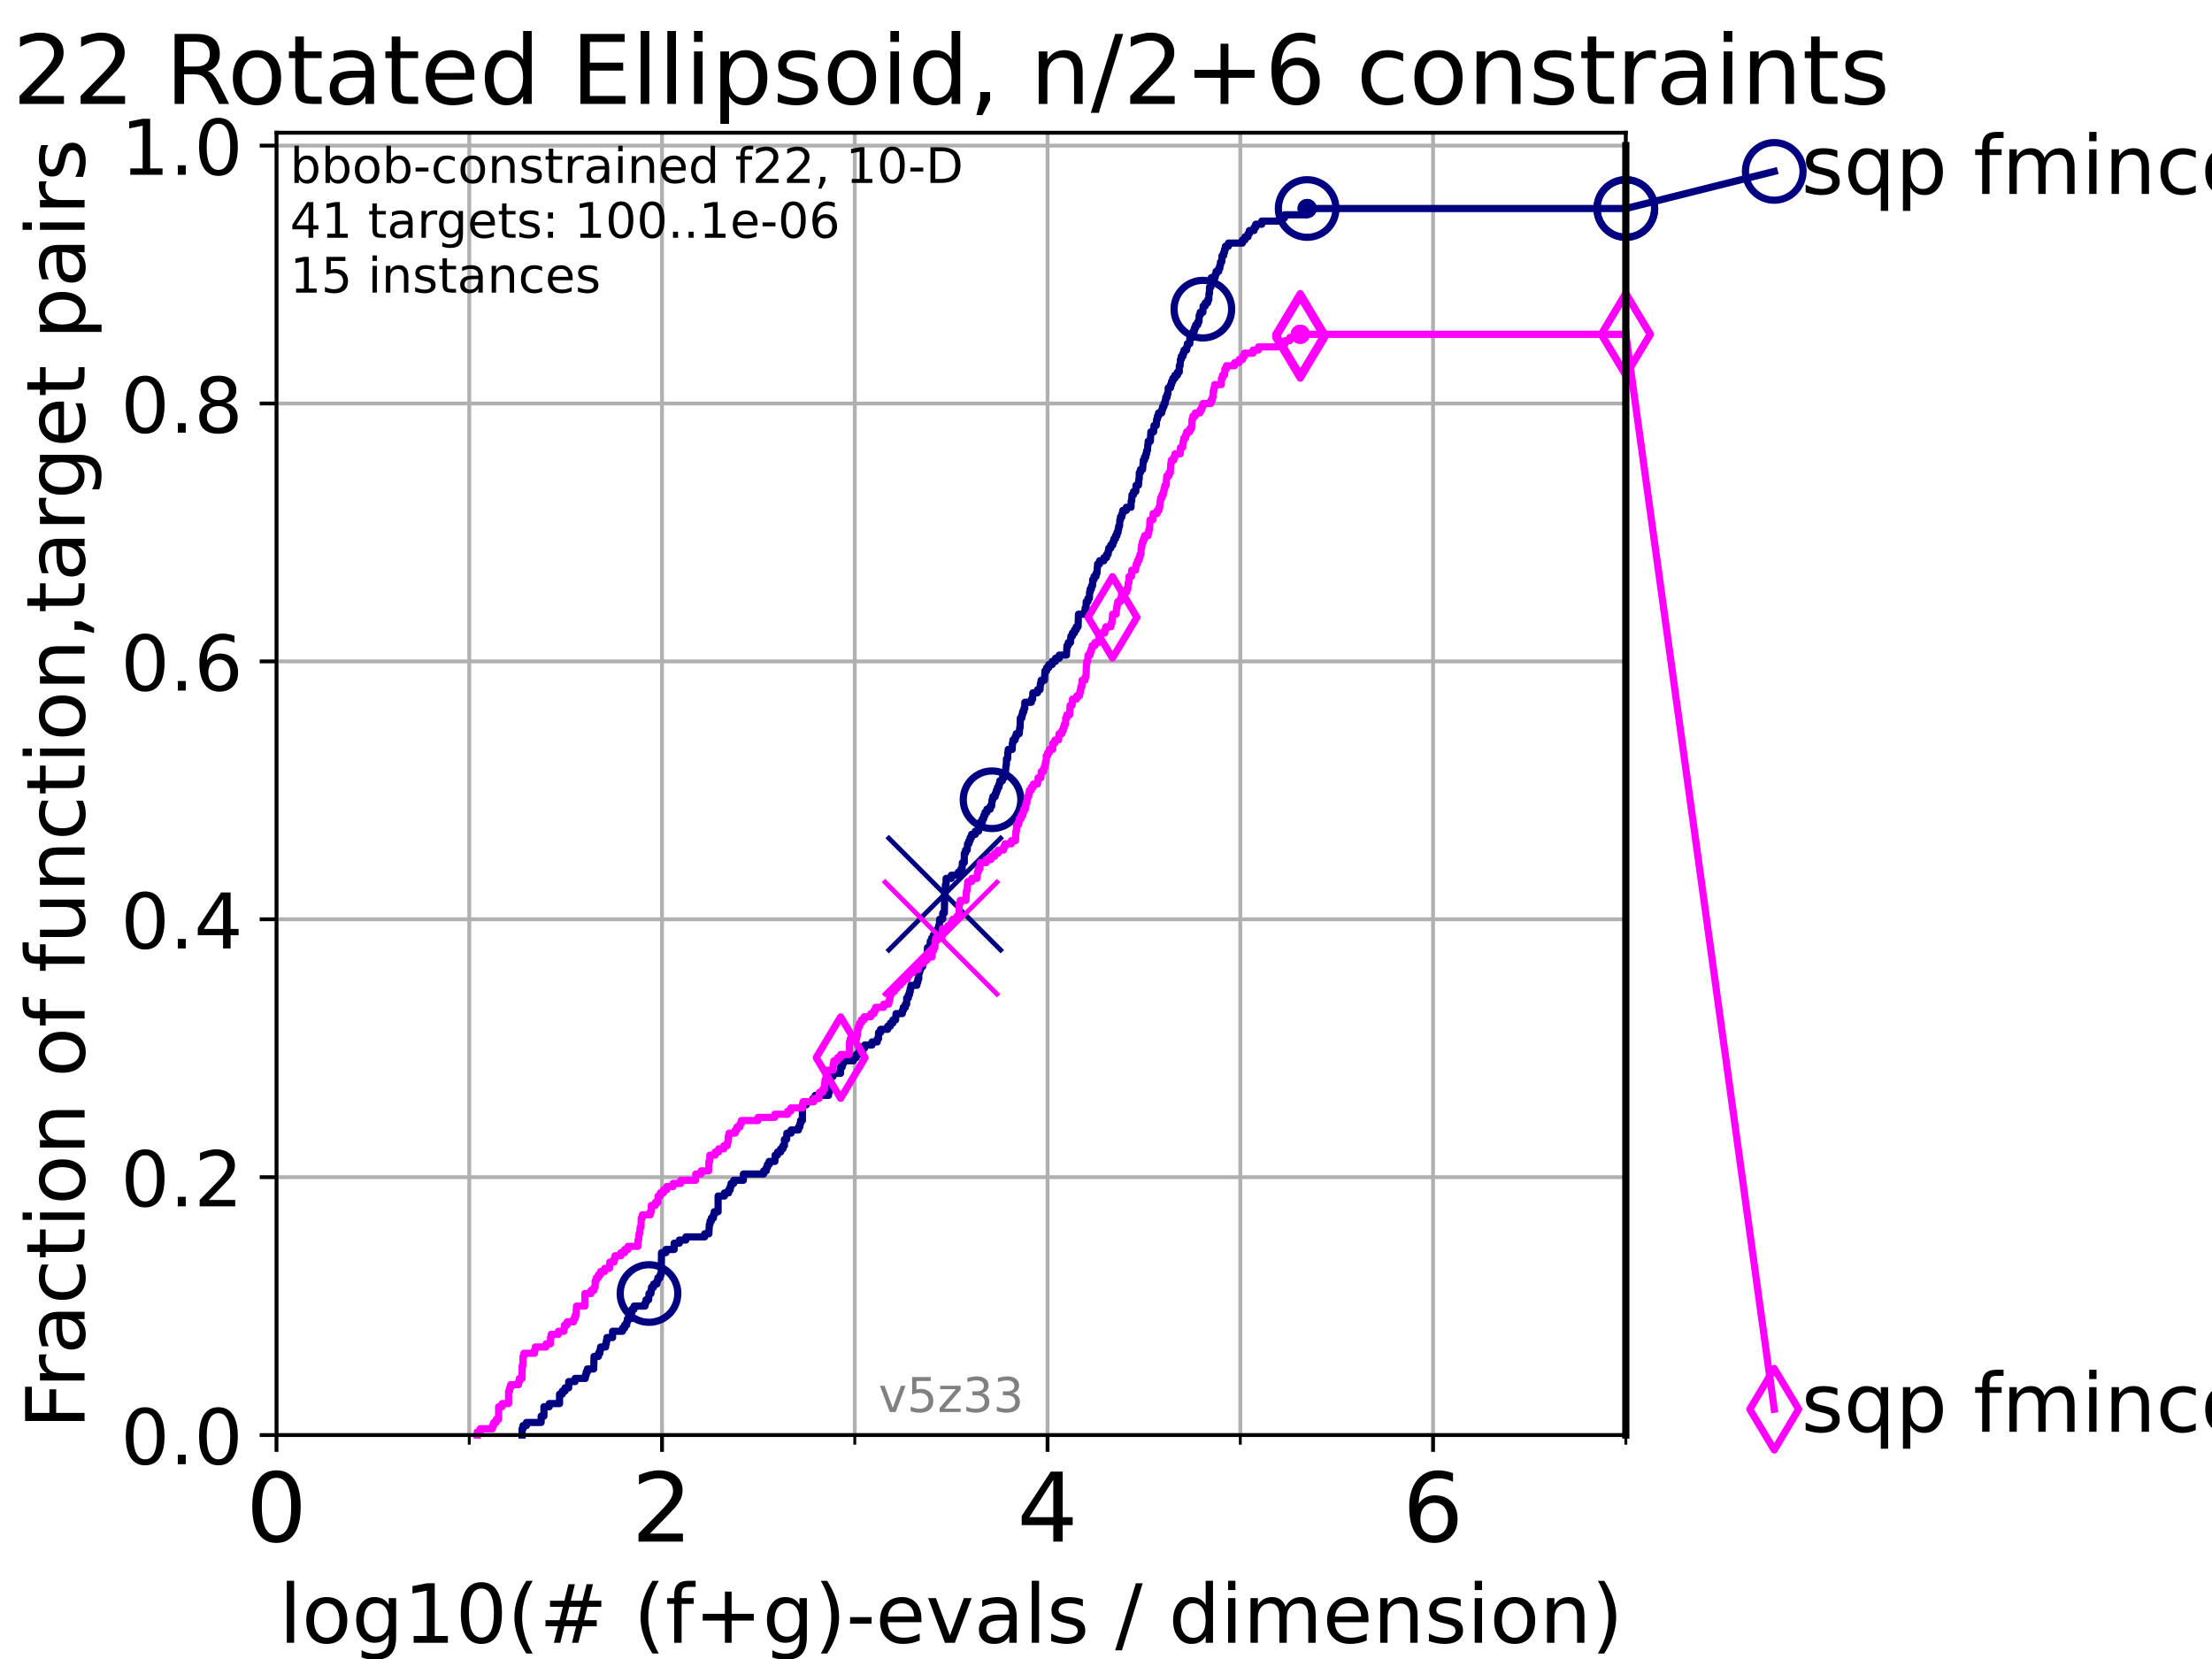 <?xml version="1.0" encoding="utf-8" standalone="no"?>
<!DOCTYPE svg PUBLIC "-//W3C//DTD SVG 1.1//EN"
  "http://www.w3.org/Graphics/SVG/1.1/DTD/svg11.dtd">
<!-- Created with matplotlib (https://matplotlib.org/) -->
<svg height="345.6pt" version="1.1" viewBox="0 0 460.8 345.6" width="460.8pt" xmlns="http://www.w3.org/2000/svg" xmlns:xlink="http://www.w3.org/1999/xlink">
 <defs>
  <style type="text/css">*{stroke-linecap:butt;stroke-linejoin:round;}</style>
 </defs>
 <g id="figure_1">
  <g id="patch_1">
   <path d="M 0 345.6 
L 460.8 345.6 
L 460.8 0 
L 0 0 
z
" style="fill:#ffffff;"/>
  </g>
  <g id="axes_1">
   <g id="patch_2">
    <path d="M 57.6 298.944 
L 338.688 298.944 
L 338.688 27.648 
L 57.6 27.648 
z
" style="fill:#ffffff;"/>
   </g>
   <g id="matplotlib.axis_1">
    <g id="xtick_1">
     <g id="line2d_1">
      <path clip-path="url(#p0c32ccb18a)" d="M 57.6 298.944 
L 57.6 27.648 
" style="fill:none;stroke:#b0b0b0;stroke-linecap:square;stroke-width:0.8;"/>
     </g>
     <g id="line2d_2">
      <defs>
       <path d="M 0 0 
L 0 3.5 
" id="mbf91e50913" style="stroke:#000000;stroke-width:0.8;"/>
      </defs>
      <g>
       <use style="stroke:#000000;stroke-width:0.8;" x="57.6" xlink:href="#mbf91e50913" y="298.944"/>
      </g>
     </g>
     <g id="text_1">
      <!-- 0 -->
      <g transform="translate(51.237 321.141)scale(0.2 -0.2)">
       <defs>
        <path d="M 31.781 66.406 
Q 24.172 66.406 20.328 58.906 
Q 16.5 51.422 16.5 36.375 
Q 16.5 21.391 20.328 13.891 
Q 24.172 6.391 31.781 6.391 
Q 39.453 6.391 43.281 13.891 
Q 47.125 21.391 47.125 36.375 
Q 47.125 51.422 43.281 58.906 
Q 39.453 66.406 31.781 66.406 
z
M 31.781 74.219 
Q 44.047 74.219 50.516 64.516 
Q 56.984 54.828 56.984 36.375 
Q 56.984 17.969 50.516 8.266 
Q 44.047 -1.422 31.781 -1.422 
Q 19.531 -1.422 13.062 8.266 
Q 6.594 17.969 6.594 36.375 
Q 6.594 54.828 13.062 64.516 
Q 19.531 74.219 31.781 74.219 
z
" id="DejaVuSans-48"/>
       </defs>
       <use xlink:href="#DejaVuSans-48"/>
      </g>
     </g>
    </g>
    <g id="xtick_2">
     <g id="line2d_3">
      <path clip-path="url(#p0c32ccb18a)" d="M 137.911 298.944 
L 137.911 27.648 
" style="fill:none;stroke:#b0b0b0;stroke-linecap:square;stroke-width:0.8;"/>
     </g>
     <g id="line2d_4">
      <g>
       <use style="stroke:#000000;stroke-width:0.8;" x="137.911" xlink:href="#mbf91e50913" y="298.944"/>
      </g>
     </g>
     <g id="text_2">
      <!-- 2 -->
      <g transform="translate(131.548 321.141)scale(0.2 -0.2)">
       <defs>
        <path d="M 19.188 8.297 
L 53.609 8.297 
L 53.609 0 
L 7.328 0 
L 7.328 8.297 
Q 12.938 14.109 22.625 23.891 
Q 32.328 33.688 34.812 36.531 
Q 39.547 41.844 41.422 45.531 
Q 43.312 49.219 43.312 52.781 
Q 43.312 58.594 39.234 62.25 
Q 35.156 65.922 28.609 65.922 
Q 23.969 65.922 18.812 64.312 
Q 13.672 62.703 7.812 59.422 
L 7.812 69.391 
Q 13.766 71.781 18.938 73 
Q 24.125 74.219 28.422 74.219 
Q 39.75 74.219 46.484 68.547 
Q 53.219 62.891 53.219 53.422 
Q 53.219 48.922 51.531 44.891 
Q 49.859 40.875 45.406 35.406 
Q 44.188 33.984 37.641 27.219 
Q 31.109 20.453 19.188 8.297 
z
" id="DejaVuSans-50"/>
       </defs>
       <use xlink:href="#DejaVuSans-50"/>
      </g>
     </g>
    </g>
    <g id="xtick_3">
     <g id="line2d_5">
      <path clip-path="url(#p0c32ccb18a)" d="M 218.222 298.944 
L 218.222 27.648 
" style="fill:none;stroke:#b0b0b0;stroke-linecap:square;stroke-width:0.8;"/>
     </g>
     <g id="line2d_6">
      <g>
       <use style="stroke:#000000;stroke-width:0.8;" x="218.222" xlink:href="#mbf91e50913" y="298.944"/>
      </g>
     </g>
     <g id="text_3">
      <!-- 4 -->
      <g transform="translate(211.859 321.141)scale(0.2 -0.2)">
       <defs>
        <path d="M 37.797 64.312 
L 12.891 25.391 
L 37.797 25.391 
z
M 35.203 72.906 
L 47.609 72.906 
L 47.609 25.391 
L 58.016 25.391 
L 58.016 17.188 
L 47.609 17.188 
L 47.609 0 
L 37.797 0 
L 37.797 17.188 
L 4.891 17.188 
L 4.891 26.703 
z
" id="DejaVuSans-52"/>
       </defs>
       <use xlink:href="#DejaVuSans-52"/>
      </g>
     </g>
    </g>
    <g id="xtick_4">
     <g id="line2d_7">
      <path clip-path="url(#p0c32ccb18a)" d="M 298.533 298.944 
L 298.533 27.648 
" style="fill:none;stroke:#b0b0b0;stroke-linecap:square;stroke-width:0.8;"/>
     </g>
     <g id="line2d_8">
      <g>
       <use style="stroke:#000000;stroke-width:0.8;" x="298.533" xlink:href="#mbf91e50913" y="298.944"/>
      </g>
     </g>
     <g id="text_4">
      <!-- 6 -->
      <g transform="translate(292.17 321.141)scale(0.2 -0.2)">
       <defs>
        <path d="M 33.016 40.375 
Q 26.375 40.375 22.484 35.828 
Q 18.609 31.297 18.609 23.391 
Q 18.609 15.531 22.484 10.953 
Q 26.375 6.391 33.016 6.391 
Q 39.656 6.391 43.531 10.953 
Q 47.406 15.531 47.406 23.391 
Q 47.406 31.297 43.531 35.828 
Q 39.656 40.375 33.016 40.375 
z
M 52.594 71.297 
L 52.594 62.312 
Q 48.875 64.062 45.094 64.984 
Q 41.312 65.922 37.594 65.922 
Q 27.828 65.922 22.672 59.328 
Q 17.531 52.734 16.797 39.406 
Q 19.672 43.656 24.016 45.922 
Q 28.375 48.188 33.594 48.188 
Q 44.578 48.188 50.953 41.516 
Q 57.328 34.859 57.328 23.391 
Q 57.328 12.156 50.688 5.359 
Q 44.047 -1.422 33.016 -1.422 
Q 20.359 -1.422 13.672 8.266 
Q 6.984 17.969 6.984 36.375 
Q 6.984 53.656 15.188 63.938 
Q 23.391 74.219 37.203 74.219 
Q 40.922 74.219 44.703 73.484 
Q 48.484 72.75 52.594 71.297 
z
" id="DejaVuSans-54"/>
       </defs>
       <use xlink:href="#DejaVuSans-54"/>
      </g>
     </g>
    </g>
    <g id="xtick_5">
     <g id="line2d_9">
      <path clip-path="url(#p0c32ccb18a)" d="M 97.755 298.944 
L 97.755 27.648 
" style="fill:none;stroke:#b0b0b0;stroke-linecap:square;stroke-width:0.8;"/>
     </g>
     <g id="line2d_10">
      <defs>
       <path d="M 0 0 
L 0 2 
" id="m7a5bd3bd69" style="stroke:#000000;stroke-width:0.6;"/>
      </defs>
      <g>
       <use style="stroke:#000000;stroke-width:0.6;" x="97.755" xlink:href="#m7a5bd3bd69" y="298.944"/>
      </g>
     </g>
    </g>
    <g id="xtick_6">
     <g id="line2d_11">
      <path clip-path="url(#p0c32ccb18a)" d="M 178.066 298.944 
L 178.066 27.648 
" style="fill:none;stroke:#b0b0b0;stroke-linecap:square;stroke-width:0.8;"/>
     </g>
     <g id="line2d_12">
      <g>
       <use style="stroke:#000000;stroke-width:0.6;" x="178.066" xlink:href="#m7a5bd3bd69" y="298.944"/>
      </g>
     </g>
    </g>
    <g id="xtick_7">
     <g id="line2d_13">
      <path clip-path="url(#p0c32ccb18a)" d="M 258.377 298.944 
L 258.377 27.648 
" style="fill:none;stroke:#b0b0b0;stroke-linecap:square;stroke-width:0.8;"/>
     </g>
     <g id="line2d_14">
      <g>
       <use style="stroke:#000000;stroke-width:0.6;" x="258.377" xlink:href="#m7a5bd3bd69" y="298.944"/>
      </g>
     </g>
    </g>
    <g id="xtick_8">
     <g id="line2d_15">
      <path clip-path="url(#p0c32ccb18a)" d="M 338.688 298.944 
L 338.688 27.648 
" style="fill:none;stroke:#b0b0b0;stroke-linecap:square;stroke-width:0.8;"/>
     </g>
     <g id="line2d_16">
      <g>
       <use style="stroke:#000000;stroke-width:0.6;" x="338.688" xlink:href="#m7a5bd3bd69" y="298.944"/>
      </g>
     </g>
    </g>
    <g id="text_5">
     <!-- log10(# (f+g)-evals / dimension) -->
     <g transform="translate(58.145 342.218)scale(0.17 -0.17)">
      <defs>
       <path d="M 9.422 75.984 
L 18.406 75.984 
L 18.406 0 
L 9.422 0 
z
" id="DejaVuSans-108"/>
       <path d="M 30.609 48.391 
Q 23.391 48.391 19.188 42.75 
Q 14.984 37.109 14.984 27.297 
Q 14.984 17.484 19.156 11.844 
Q 23.344 6.203 30.609 6.203 
Q 37.797 6.203 41.984 11.859 
Q 46.188 17.531 46.188 27.297 
Q 46.188 37.016 41.984 42.703 
Q 37.797 48.391 30.609 48.391 
z
M 30.609 56 
Q 42.328 56 49.016 48.375 
Q 55.719 40.766 55.719 27.297 
Q 55.719 13.875 49.016 6.219 
Q 42.328 -1.422 30.609 -1.422 
Q 18.844 -1.422 12.172 6.219 
Q 5.516 13.875 5.516 27.297 
Q 5.516 40.766 12.172 48.375 
Q 18.844 56 30.609 56 
z
" id="DejaVuSans-111"/>
       <path d="M 45.406 27.984 
Q 45.406 37.75 41.375 43.109 
Q 37.359 48.484 30.078 48.484 
Q 22.859 48.484 18.828 43.109 
Q 14.797 37.75 14.797 27.984 
Q 14.797 18.266 18.828 12.891 
Q 22.859 7.516 30.078 7.516 
Q 37.359 7.516 41.375 12.891 
Q 45.406 18.266 45.406 27.984 
z
M 54.391 6.781 
Q 54.391 -7.172 48.188 -13.984 
Q 42 -20.797 29.203 -20.797 
Q 24.469 -20.797 20.266 -20.094 
Q 16.062 -19.391 12.109 -17.922 
L 12.109 -9.188 
Q 16.062 -11.328 19.922 -12.344 
Q 23.781 -13.375 27.781 -13.375 
Q 36.625 -13.375 41.016 -8.766 
Q 45.406 -4.156 45.406 5.172 
L 45.406 9.625 
Q 42.625 4.781 38.281 2.391 
Q 33.938 0 27.875 0 
Q 17.828 0 11.672 7.656 
Q 5.516 15.328 5.516 27.984 
Q 5.516 40.672 11.672 48.328 
Q 17.828 56 27.875 56 
Q 33.938 56 38.281 53.609 
Q 42.625 51.219 45.406 46.391 
L 45.406 54.688 
L 54.391 54.688 
z
" id="DejaVuSans-103"/>
       <path d="M 12.406 8.297 
L 28.516 8.297 
L 28.516 63.922 
L 10.984 60.406 
L 10.984 69.391 
L 28.422 72.906 
L 38.281 72.906 
L 38.281 8.297 
L 54.391 8.297 
L 54.391 0 
L 12.406 0 
z
" id="DejaVuSans-49"/>
       <path d="M 31 75.875 
Q 24.469 64.656 21.281 53.656 
Q 18.109 42.672 18.109 31.391 
Q 18.109 20.125 21.312 9.062 
Q 24.516 -2 31 -13.188 
L 23.188 -13.188 
Q 15.875 -1.703 12.234 9.375 
Q 8.594 20.453 8.594 31.391 
Q 8.594 42.281 12.203 53.312 
Q 15.828 64.359 23.188 75.875 
z
" id="DejaVuSans-40"/>
       <path d="M 51.125 44 
L 36.922 44 
L 32.812 27.688 
L 47.125 27.688 
z
M 43.797 71.781 
L 38.719 51.516 
L 52.984 51.516 
L 58.109 71.781 
L 65.922 71.781 
L 60.891 51.516 
L 76.125 51.516 
L 76.125 44 
L 58.984 44 
L 54.984 27.688 
L 70.516 27.688 
L 70.516 20.219 
L 53.078 20.219 
L 48 0 
L 40.188 0 
L 45.219 20.219 
L 30.906 20.219 
L 25.875 0 
L 18.016 0 
L 23.094 20.219 
L 7.719 20.219 
L 7.719 27.688 
L 24.906 27.688 
L 29 44 
L 13.281 44 
L 13.281 51.516 
L 30.906 51.516 
L 35.891 71.781 
z
" id="DejaVuSans-35"/>
       <path id="DejaVuSans-32"/>
       <path d="M 37.109 75.984 
L 37.109 68.5 
L 28.516 68.5 
Q 23.688 68.5 21.797 66.547 
Q 19.922 64.594 19.922 59.516 
L 19.922 54.688 
L 34.719 54.688 
L 34.719 47.703 
L 19.922 47.703 
L 19.922 0 
L 10.891 0 
L 10.891 47.703 
L 2.297 47.703 
L 2.297 54.688 
L 10.891 54.688 
L 10.891 58.5 
Q 10.891 67.625 15.141 71.797 
Q 19.391 75.984 28.609 75.984 
z
" id="DejaVuSans-102"/>
       <path d="M 46 62.703 
L 46 35.5 
L 73.188 35.5 
L 73.188 27.203 
L 46 27.203 
L 46 0 
L 37.797 0 
L 37.797 27.203 
L 10.594 27.203 
L 10.594 35.5 
L 37.797 35.5 
L 37.797 62.703 
z
" id="DejaVuSans-43"/>
       <path d="M 8.016 75.875 
L 15.828 75.875 
Q 23.141 64.359 26.781 53.312 
Q 30.422 42.281 30.422 31.391 
Q 30.422 20.453 26.781 9.375 
Q 23.141 -1.703 15.828 -13.188 
L 8.016 -13.188 
Q 14.5 -2 17.703 9.062 
Q 20.906 20.125 20.906 31.391 
Q 20.906 42.672 17.703 53.656 
Q 14.5 64.656 8.016 75.875 
z
" id="DejaVuSans-41"/>
       <path d="M 4.891 31.391 
L 31.203 31.391 
L 31.203 23.391 
L 4.891 23.391 
z
" id="DejaVuSans-45"/>
       <path d="M 56.203 29.594 
L 56.203 25.203 
L 14.891 25.203 
Q 15.484 15.922 20.484 11.062 
Q 25.484 6.203 34.422 6.203 
Q 39.594 6.203 44.453 7.469 
Q 49.312 8.734 54.109 11.281 
L 54.109 2.781 
Q 49.266 0.734 44.188 -0.344 
Q 39.109 -1.422 33.891 -1.422 
Q 20.797 -1.422 13.156 6.188 
Q 5.516 13.812 5.516 26.812 
Q 5.516 40.234 12.766 48.109 
Q 20.016 56 32.328 56 
Q 43.359 56 49.781 48.891 
Q 56.203 41.797 56.203 29.594 
z
M 47.219 32.234 
Q 47.125 39.594 43.094 43.984 
Q 39.062 48.391 32.422 48.391 
Q 24.906 48.391 20.391 44.141 
Q 15.875 39.891 15.188 32.172 
z
" id="DejaVuSans-101"/>
       <path d="M 2.984 54.688 
L 12.5 54.688 
L 29.594 8.797 
L 46.688 54.688 
L 56.203 54.688 
L 35.688 0 
L 23.484 0 
z
" id="DejaVuSans-118"/>
       <path d="M 34.281 27.484 
Q 23.391 27.484 19.188 25 
Q 14.984 22.516 14.984 16.5 
Q 14.984 11.719 18.141 8.906 
Q 21.297 6.109 26.703 6.109 
Q 34.188 6.109 38.703 11.406 
Q 43.219 16.703 43.219 25.484 
L 43.219 27.484 
z
M 52.203 31.203 
L 52.203 0 
L 43.219 0 
L 43.219 8.297 
Q 40.141 3.328 35.547 0.953 
Q 30.953 -1.422 24.312 -1.422 
Q 15.922 -1.422 10.953 3.297 
Q 6 8.016 6 15.922 
Q 6 25.141 12.172 29.828 
Q 18.359 34.516 30.609 34.516 
L 43.219 34.516 
L 43.219 35.406 
Q 43.219 41.609 39.141 45 
Q 35.062 48.391 27.688 48.391 
Q 23 48.391 18.547 47.266 
Q 14.109 46.141 10.016 43.891 
L 10.016 52.203 
Q 14.938 54.109 19.578 55.047 
Q 24.219 56 28.609 56 
Q 40.484 56 46.344 49.844 
Q 52.203 43.703 52.203 31.203 
z
" id="DejaVuSans-97"/>
       <path d="M 44.281 53.078 
L 44.281 44.578 
Q 40.484 46.531 36.375 47.5 
Q 32.281 48.484 27.875 48.484 
Q 21.188 48.484 17.844 46.438 
Q 14.5 44.391 14.5 40.281 
Q 14.5 37.156 16.891 35.375 
Q 19.281 33.594 26.516 31.984 
L 29.594 31.297 
Q 39.156 29.25 43.188 25.516 
Q 47.219 21.781 47.219 15.094 
Q 47.219 7.469 41.188 3.016 
Q 35.156 -1.422 24.609 -1.422 
Q 20.219 -1.422 15.453 -0.562 
Q 10.688 0.297 5.422 2 
L 5.422 11.281 
Q 10.406 8.688 15.234 7.391 
Q 20.062 6.109 24.812 6.109 
Q 31.156 6.109 34.562 8.281 
Q 37.984 10.453 37.984 14.406 
Q 37.984 18.062 35.516 20.016 
Q 33.062 21.969 24.703 23.781 
L 21.578 24.516 
Q 13.234 26.266 9.516 29.906 
Q 5.812 33.547 5.812 39.891 
Q 5.812 47.609 11.281 51.797 
Q 16.75 56 26.812 56 
Q 31.781 56 36.172 55.266 
Q 40.578 54.547 44.281 53.078 
z
" id="DejaVuSans-115"/>
       <path d="M 25.391 72.906 
L 33.688 72.906 
L 8.297 -9.281 
L 0 -9.281 
z
" id="DejaVuSans-47"/>
       <path d="M 45.406 46.391 
L 45.406 75.984 
L 54.391 75.984 
L 54.391 0 
L 45.406 0 
L 45.406 8.203 
Q 42.578 3.328 38.25 0.953 
Q 33.938 -1.422 27.875 -1.422 
Q 17.969 -1.422 11.734 6.484 
Q 5.516 14.406 5.516 27.297 
Q 5.516 40.188 11.734 48.094 
Q 17.969 56 27.875 56 
Q 33.938 56 38.25 53.625 
Q 42.578 51.266 45.406 46.391 
z
M 14.797 27.297 
Q 14.797 17.391 18.875 11.75 
Q 22.953 6.109 30.078 6.109 
Q 37.203 6.109 41.297 11.75 
Q 45.406 17.391 45.406 27.297 
Q 45.406 37.203 41.297 42.844 
Q 37.203 48.484 30.078 48.484 
Q 22.953 48.484 18.875 42.844 
Q 14.797 37.203 14.797 27.297 
z
" id="DejaVuSans-100"/>
       <path d="M 9.422 54.688 
L 18.406 54.688 
L 18.406 0 
L 9.422 0 
z
M 9.422 75.984 
L 18.406 75.984 
L 18.406 64.594 
L 9.422 64.594 
z
" id="DejaVuSans-105"/>
       <path d="M 52 44.188 
Q 55.375 50.25 60.062 53.125 
Q 64.75 56 71.094 56 
Q 79.641 56 84.281 50.016 
Q 88.922 44.047 88.922 33.016 
L 88.922 0 
L 79.891 0 
L 79.891 32.719 
Q 79.891 40.578 77.094 44.375 
Q 74.312 48.188 68.609 48.188 
Q 61.625 48.188 57.562 43.547 
Q 53.516 38.922 53.516 30.906 
L 53.516 0 
L 44.484 0 
L 44.484 32.719 
Q 44.484 40.625 41.703 44.406 
Q 38.922 48.188 33.109 48.188 
Q 26.219 48.188 22.156 43.531 
Q 18.109 38.875 18.109 30.906 
L 18.109 0 
L 9.078 0 
L 9.078 54.688 
L 18.109 54.688 
L 18.109 46.188 
Q 21.188 51.219 25.484 53.609 
Q 29.781 56 35.688 56 
Q 41.656 56 45.828 52.969 
Q 50 49.953 52 44.188 
z
" id="DejaVuSans-109"/>
       <path d="M 54.891 33.016 
L 54.891 0 
L 45.906 0 
L 45.906 32.719 
Q 45.906 40.484 42.875 44.328 
Q 39.844 48.188 33.797 48.188 
Q 26.516 48.188 22.312 43.547 
Q 18.109 38.922 18.109 30.906 
L 18.109 0 
L 9.078 0 
L 9.078 54.688 
L 18.109 54.688 
L 18.109 46.188 
Q 21.344 51.125 25.703 53.562 
Q 30.078 56 35.797 56 
Q 45.219 56 50.047 50.172 
Q 54.891 44.344 54.891 33.016 
z
" id="DejaVuSans-110"/>
      </defs>
      <use xlink:href="#DejaVuSans-108"/>
      <use x="27.783" xlink:href="#DejaVuSans-111"/>
      <use x="88.965" xlink:href="#DejaVuSans-103"/>
      <use x="152.441" xlink:href="#DejaVuSans-49"/>
      <use x="216.064" xlink:href="#DejaVuSans-48"/>
      <use x="279.688" xlink:href="#DejaVuSans-40"/>
      <use x="318.701" xlink:href="#DejaVuSans-35"/>
      <use x="402.49" xlink:href="#DejaVuSans-32"/>
      <use x="434.277" xlink:href="#DejaVuSans-40"/>
      <use x="473.291" xlink:href="#DejaVuSans-102"/>
      <use x="508.496" xlink:href="#DejaVuSans-43"/>
      <use x="592.285" xlink:href="#DejaVuSans-103"/>
      <use x="655.762" xlink:href="#DejaVuSans-41"/>
      <use x="694.775" xlink:href="#DejaVuSans-45"/>
      <use x="730.859" xlink:href="#DejaVuSans-101"/>
      <use x="792.383" xlink:href="#DejaVuSans-118"/>
      <use x="851.562" xlink:href="#DejaVuSans-97"/>
      <use x="912.842" xlink:href="#DejaVuSans-108"/>
      <use x="940.625" xlink:href="#DejaVuSans-115"/>
      <use x="992.725" xlink:href="#DejaVuSans-32"/>
      <use x="1024.512" xlink:href="#DejaVuSans-47"/>
      <use x="1058.203" xlink:href="#DejaVuSans-32"/>
      <use x="1089.99" xlink:href="#DejaVuSans-100"/>
      <use x="1153.467" xlink:href="#DejaVuSans-105"/>
      <use x="1181.25" xlink:href="#DejaVuSans-109"/>
      <use x="1278.662" xlink:href="#DejaVuSans-101"/>
      <use x="1340.186" xlink:href="#DejaVuSans-110"/>
      <use x="1403.564" xlink:href="#DejaVuSans-115"/>
      <use x="1455.664" xlink:href="#DejaVuSans-105"/>
      <use x="1483.447" xlink:href="#DejaVuSans-111"/>
      <use x="1544.629" xlink:href="#DejaVuSans-110"/>
      <use x="1608.008" xlink:href="#DejaVuSans-41"/>
     </g>
    </g>
   </g>
   <g id="matplotlib.axis_2">
    <g id="ytick_1">
     <g id="line2d_17">
      <path clip-path="url(#p0c32ccb18a)" d="M 57.6 298.944 
L 338.688 298.944 
" style="fill:none;stroke:#b0b0b0;stroke-linecap:square;stroke-width:0.8;"/>
     </g>
     <g id="line2d_18">
      <defs>
       <path d="M 0 0 
L -3.5 0 
" id="m7dd160bd2a" style="stroke:#000000;stroke-width:0.8;"/>
      </defs>
      <g>
       <use style="stroke:#000000;stroke-width:0.8;" x="57.6" xlink:href="#m7dd160bd2a" y="298.944"/>
      </g>
     </g>
     <g id="text_6">
      <!-- 0.0 -->
      <g transform="translate(25.155 305.023)scale(0.16 -0.16)">
       <defs>
        <path d="M 10.688 12.406 
L 21 12.406 
L 21 0 
L 10.688 0 
z
" id="DejaVuSans-46"/>
       </defs>
       <use xlink:href="#DejaVuSans-48"/>
       <use x="63.623" xlink:href="#DejaVuSans-46"/>
       <use x="95.41" xlink:href="#DejaVuSans-48"/>
      </g>
     </g>
    </g>
    <g id="ytick_2">
     <g id="line2d_19">
      <path clip-path="url(#p0c32ccb18a)" d="M 57.6 245.222 
L 338.688 245.222 
" style="fill:none;stroke:#b0b0b0;stroke-linecap:square;stroke-width:0.8;"/>
     </g>
     <g id="line2d_20">
      <g>
       <use style="stroke:#000000;stroke-width:0.8;" x="57.6" xlink:href="#m7dd160bd2a" y="245.222"/>
      </g>
     </g>
     <g id="text_7">
      <!-- 0.2 -->
      <g transform="translate(25.155 251.301)scale(0.16 -0.16)">
       <use xlink:href="#DejaVuSans-48"/>
       <use x="63.623" xlink:href="#DejaVuSans-46"/>
       <use x="95.41" xlink:href="#DejaVuSans-50"/>
      </g>
     </g>
    </g>
    <g id="ytick_3">
     <g id="line2d_21">
      <path clip-path="url(#p0c32ccb18a)" d="M 57.6 191.5 
L 338.688 191.5 
" style="fill:none;stroke:#b0b0b0;stroke-linecap:square;stroke-width:0.8;"/>
     </g>
     <g id="line2d_22">
      <g>
       <use style="stroke:#000000;stroke-width:0.8;" x="57.6" xlink:href="#m7dd160bd2a" y="191.5"/>
      </g>
     </g>
     <g id="text_8">
      <!-- 0.4 -->
      <g transform="translate(25.155 197.579)scale(0.16 -0.16)">
       <use xlink:href="#DejaVuSans-48"/>
       <use x="63.623" xlink:href="#DejaVuSans-46"/>
       <use x="95.41" xlink:href="#DejaVuSans-52"/>
      </g>
     </g>
    </g>
    <g id="ytick_4">
     <g id="line2d_23">
      <path clip-path="url(#p0c32ccb18a)" d="M 57.6 137.778 
L 338.688 137.778 
" style="fill:none;stroke:#b0b0b0;stroke-linecap:square;stroke-width:0.8;"/>
     </g>
     <g id="line2d_24">
      <g>
       <use style="stroke:#000000;stroke-width:0.8;" x="57.6" xlink:href="#m7dd160bd2a" y="137.778"/>
      </g>
     </g>
     <g id="text_9">
      <!-- 0.6 -->
      <g transform="translate(25.155 143.857)scale(0.16 -0.16)">
       <use xlink:href="#DejaVuSans-48"/>
       <use x="63.623" xlink:href="#DejaVuSans-46"/>
       <use x="95.41" xlink:href="#DejaVuSans-54"/>
      </g>
     </g>
    </g>
    <g id="ytick_5">
     <g id="line2d_25">
      <path clip-path="url(#p0c32ccb18a)" d="M 57.6 84.056 
L 338.688 84.056 
" style="fill:none;stroke:#b0b0b0;stroke-linecap:square;stroke-width:0.8;"/>
     </g>
     <g id="line2d_26">
      <g>
       <use style="stroke:#000000;stroke-width:0.8;" x="57.6" xlink:href="#m7dd160bd2a" y="84.056"/>
      </g>
     </g>
     <g id="text_10">
      <!-- 0.8 -->
      <g transform="translate(25.155 90.135)scale(0.16 -0.16)">
       <defs>
        <path d="M 31.781 34.625 
Q 24.75 34.625 20.719 30.859 
Q 16.703 27.094 16.703 20.516 
Q 16.703 13.922 20.719 10.156 
Q 24.75 6.391 31.781 6.391 
Q 38.812 6.391 42.859 10.172 
Q 46.922 13.969 46.922 20.516 
Q 46.922 27.094 42.891 30.859 
Q 38.875 34.625 31.781 34.625 
z
M 21.922 38.812 
Q 15.578 40.375 12.031 44.719 
Q 8.5 49.078 8.5 55.328 
Q 8.5 64.062 14.719 69.141 
Q 20.953 74.219 31.781 74.219 
Q 42.672 74.219 48.875 69.141 
Q 55.078 64.062 55.078 55.328 
Q 55.078 49.078 51.531 44.719 
Q 48 40.375 41.703 38.812 
Q 48.828 37.156 52.797 32.312 
Q 56.781 27.484 56.781 20.516 
Q 56.781 9.906 50.312 4.234 
Q 43.844 -1.422 31.781 -1.422 
Q 19.734 -1.422 13.25 4.234 
Q 6.781 9.906 6.781 20.516 
Q 6.781 27.484 10.781 32.312 
Q 14.797 37.156 21.922 38.812 
z
M 18.312 54.391 
Q 18.312 48.734 21.844 45.562 
Q 25.391 42.391 31.781 42.391 
Q 38.141 42.391 41.719 45.562 
Q 45.312 48.734 45.312 54.391 
Q 45.312 60.062 41.719 63.234 
Q 38.141 66.406 31.781 66.406 
Q 25.391 66.406 21.844 63.234 
Q 18.312 60.062 18.312 54.391 
z
" id="DejaVuSans-56"/>
       </defs>
       <use xlink:href="#DejaVuSans-48"/>
       <use x="63.623" xlink:href="#DejaVuSans-46"/>
       <use x="95.41" xlink:href="#DejaVuSans-56"/>
      </g>
     </g>
    </g>
    <g id="ytick_6">
     <g id="line2d_27">
      <path clip-path="url(#p0c32ccb18a)" d="M 57.6 30.334 
L 338.688 30.334 
" style="fill:none;stroke:#b0b0b0;stroke-linecap:square;stroke-width:0.8;"/>
     </g>
     <g id="line2d_28">
      <g>
       <use style="stroke:#000000;stroke-width:0.8;" x="57.6" xlink:href="#m7dd160bd2a" y="30.334"/>
      </g>
     </g>
     <g id="text_11">
      <!-- 1.0 -->
      <g transform="translate(25.155 36.413)scale(0.16 -0.16)">
       <use xlink:href="#DejaVuSans-49"/>
       <use x="63.623" xlink:href="#DejaVuSans-46"/>
       <use x="95.41" xlink:href="#DejaVuSans-48"/>
      </g>
     </g>
    </g>
    <g id="text_12">
     <!-- Fraction of function,target pairs -->
     <g transform="translate(17.62 297.681)rotate(-90)scale(0.17 -0.17)">
      <defs>
       <path d="M 9.812 72.906 
L 51.703 72.906 
L 51.703 64.594 
L 19.672 64.594 
L 19.672 43.109 
L 48.578 43.109 
L 48.578 34.812 
L 19.672 34.812 
L 19.672 0 
L 9.812 0 
z
" id="DejaVuSans-70"/>
       <path d="M 41.109 46.297 
Q 39.594 47.172 37.812 47.578 
Q 36.031 48 33.891 48 
Q 26.266 48 22.188 43.047 
Q 18.109 38.094 18.109 28.812 
L 18.109 0 
L 9.078 0 
L 9.078 54.688 
L 18.109 54.688 
L 18.109 46.188 
Q 20.953 51.172 25.484 53.578 
Q 30.031 56 36.531 56 
Q 37.453 56 38.578 55.875 
Q 39.703 55.766 41.062 55.516 
z
" id="DejaVuSans-114"/>
       <path d="M 48.781 52.594 
L 48.781 44.188 
Q 44.969 46.297 41.141 47.344 
Q 37.312 48.391 33.406 48.391 
Q 24.656 48.391 19.812 42.844 
Q 14.984 37.312 14.984 27.297 
Q 14.984 17.281 19.812 11.734 
Q 24.656 6.203 33.406 6.203 
Q 37.312 6.203 41.141 7.25 
Q 44.969 8.297 48.781 10.406 
L 48.781 2.094 
Q 45.016 0.344 40.984 -0.531 
Q 36.969 -1.422 32.422 -1.422 
Q 20.062 -1.422 12.781 6.344 
Q 5.516 14.109 5.516 27.297 
Q 5.516 40.672 12.859 48.328 
Q 20.219 56 33.016 56 
Q 37.156 56 41.109 55.141 
Q 45.062 54.297 48.781 52.594 
z
" id="DejaVuSans-99"/>
       <path d="M 18.312 70.219 
L 18.312 54.688 
L 36.812 54.688 
L 36.812 47.703 
L 18.312 47.703 
L 18.312 18.016 
Q 18.312 11.328 20.141 9.422 
Q 21.969 7.516 27.594 7.516 
L 36.812 7.516 
L 36.812 0 
L 27.594 0 
Q 17.188 0 13.234 3.875 
Q 9.281 7.766 9.281 18.016 
L 9.281 47.703 
L 2.688 47.703 
L 2.688 54.688 
L 9.281 54.688 
L 9.281 70.219 
z
" id="DejaVuSans-116"/>
       <path d="M 8.5 21.578 
L 8.5 54.688 
L 17.484 54.688 
L 17.484 21.922 
Q 17.484 14.156 20.5 10.266 
Q 23.531 6.391 29.594 6.391 
Q 36.859 6.391 41.078 11.031 
Q 45.312 15.672 45.312 23.688 
L 45.312 54.688 
L 54.297 54.688 
L 54.297 0 
L 45.312 0 
L 45.312 8.406 
Q 42.047 3.422 37.719 1 
Q 33.406 -1.422 27.688 -1.422 
Q 18.266 -1.422 13.375 4.438 
Q 8.5 10.297 8.5 21.578 
z
M 31.109 56 
z
" id="DejaVuSans-117"/>
       <path d="M 11.719 12.406 
L 22.016 12.406 
L 22.016 4 
L 14.016 -11.625 
L 7.719 -11.625 
L 11.719 4 
z
" id="DejaVuSans-44"/>
       <path d="M 18.109 8.203 
L 18.109 -20.797 
L 9.078 -20.797 
L 9.078 54.688 
L 18.109 54.688 
L 18.109 46.391 
Q 20.953 51.266 25.266 53.625 
Q 29.594 56 35.594 56 
Q 45.562 56 51.781 48.094 
Q 58.016 40.188 58.016 27.297 
Q 58.016 14.406 51.781 6.484 
Q 45.562 -1.422 35.594 -1.422 
Q 29.594 -1.422 25.266 0.953 
Q 20.953 3.328 18.109 8.203 
z
M 48.688 27.297 
Q 48.688 37.203 44.609 42.844 
Q 40.531 48.484 33.406 48.484 
Q 26.266 48.484 22.188 42.844 
Q 18.109 37.203 18.109 27.297 
Q 18.109 17.391 22.188 11.75 
Q 26.266 6.109 33.406 6.109 
Q 40.531 6.109 44.609 11.75 
Q 48.688 17.391 48.688 27.297 
z
" id="DejaVuSans-112"/>
      </defs>
      <use xlink:href="#DejaVuSans-70"/>
      <use x="50.27" xlink:href="#DejaVuSans-114"/>
      <use x="91.383" xlink:href="#DejaVuSans-97"/>
      <use x="152.662" xlink:href="#DejaVuSans-99"/>
      <use x="207.643" xlink:href="#DejaVuSans-116"/>
      <use x="246.852" xlink:href="#DejaVuSans-105"/>
      <use x="274.635" xlink:href="#DejaVuSans-111"/>
      <use x="335.816" xlink:href="#DejaVuSans-110"/>
      <use x="399.195" xlink:href="#DejaVuSans-32"/>
      <use x="430.982" xlink:href="#DejaVuSans-111"/>
      <use x="492.164" xlink:href="#DejaVuSans-102"/>
      <use x="527.369" xlink:href="#DejaVuSans-32"/>
      <use x="559.156" xlink:href="#DejaVuSans-102"/>
      <use x="594.361" xlink:href="#DejaVuSans-117"/>
      <use x="657.74" xlink:href="#DejaVuSans-110"/>
      <use x="721.119" xlink:href="#DejaVuSans-99"/>
      <use x="776.1" xlink:href="#DejaVuSans-116"/>
      <use x="815.309" xlink:href="#DejaVuSans-105"/>
      <use x="843.092" xlink:href="#DejaVuSans-111"/>
      <use x="904.273" xlink:href="#DejaVuSans-110"/>
      <use x="967.652" xlink:href="#DejaVuSans-44"/>
      <use x="999.439" xlink:href="#DejaVuSans-116"/>
      <use x="1038.648" xlink:href="#DejaVuSans-97"/>
      <use x="1099.928" xlink:href="#DejaVuSans-114"/>
      <use x="1139.291" xlink:href="#DejaVuSans-103"/>
      <use x="1202.768" xlink:href="#DejaVuSans-101"/>
      <use x="1264.291" xlink:href="#DejaVuSans-116"/>
      <use x="1303.5" xlink:href="#DejaVuSans-32"/>
      <use x="1335.287" xlink:href="#DejaVuSans-112"/>
      <use x="1398.764" xlink:href="#DejaVuSans-97"/>
      <use x="1460.043" xlink:href="#DejaVuSans-105"/>
      <use x="1487.826" xlink:href="#DejaVuSans-114"/>
      <use x="1528.939" xlink:href="#DejaVuSans-115"/>
     </g>
    </g>
   </g>
   <g id="line2d_29">
    <defs>
     <path d="M 0 1.5 
C 0.398 1.5 0.779 1.342 1.061 1.061 
C 1.342 0.779 1.5 0.398 1.5 0 
C 1.5 -0.398 1.342 -0.779 1.061 -1.061 
C 0.779 -1.342 0.398 -1.5 0 -1.5 
C -0.398 -1.5 -0.779 -1.342 -1.061 -1.061 
C -1.342 -0.779 -1.5 -0.398 -1.5 0 
C -1.5 0.398 -1.342 0.779 -1.061 1.061 
C -0.779 1.342 -0.398 1.5 0 1.5 
z
" id="mee055ad7c4" style="stroke:#000080;"/>
    </defs>
    <g>
     <use style="fill:#000080;stroke:#000080;" x="272.303" xlink:href="#mee055ad7c4" y="43.437"/>
     <use style="fill:#000080;stroke:#000080;" x="272.303" xlink:href="#mee055ad7c4" y="43.437"/>
    </g>
   </g>
   <g id="line2d_30">
    <path d="M 108.764 298.944 
L 108.764 297.634 
L 108.949 297.634 
L 108.949 296.979 
L 109.668 296.979 
L 109.668 296.323 
L 112.73 296.323 
L 112.73 295.013 
L 113.311 295.013 
L 113.311 293.048 
L 114.419 293.048 
L 114.419 292.393 
L 116.562 292.393 
L 116.562 290.427 
L 117.145 290.427 
L 117.145 289.772 
L 117.71 289.772 
L 117.71 289.117 
L 118.471 289.117 
L 118.471 287.807 
L 119.801 287.807 
L 119.801 287.151 
L 121.931 287.151 
L 121.931 286.496 
L 122.105 286.496 
L 122.105 285.841 
L 122.362 285.841 
L 122.362 285.186 
L 123.673 285.186 
L 123.751 282.565 
L 124.669 282.565 
L 124.669 281.91 
L 124.965 281.91 
L 124.965 281.255 
L 125.111 281.255 
L 125.111 280.6 
L 126.168 280.6 
L 126.168 279.945 
L 126.304 279.945 
L 126.304 279.29 
L 126.44 279.29 
L 126.44 278.634 
L 127.611 278.634 
L 127.611 277.324 
L 129.686 277.324 
L 129.686 276.669 
L 130.128 276.669 
L 130.128 276.014 
L 130.559 276.014 
L 130.559 275.359 
L 130.717 275.359 
L 130.717 274.704 
L 131.44 274.704 
L 131.44 273.393 
L 131.641 273.393 
L 131.641 272.738 
L 132.085 272.738 
L 132.085 272.083 
L 134.365 272.083 
L 134.365 271.428 
L 134.577 271.428 
L 134.577 270.773 
L 135.118 270.773 
L 135.199 269.462 
L 135.602 269.462 
L 135.602 268.807 
L 135.721 268.807 
L 135.721 268.152 
L 136.151 268.152 
L 136.151 267.497 
L 136.832 267.497 
L 136.832 266.842 
L 137.053 266.842 
L 137.053 266.187 
L 137.523 266.187 
L 137.523 265.532 
L 137.736 265.532 
L 137.806 260.946 
L 138.728 260.946 
L 138.728 260.29 
L 140.439 260.29 
L 140.439 258.98 
L 141.521 258.98 
L 141.521 258.325 
L 142.884 258.325 
L 142.884 257.67 
L 146.791 257.67 
L 146.791 257.015 
L 147.67 257.015 
L 147.77 255.049 
L 147.908 255.049 
L 147.908 254.394 
L 148.181 254.394 
L 148.181 253.739 
L 148.62 253.739 
L 148.62 253.084 
L 148.789 253.084 
L 148.789 252.429 
L 149.593 252.429 
L 149.593 249.153 
L 150.916 249.153 
L 150.916 248.498 
L 151.787 248.498 
L 151.787 247.843 
L 152.115 247.843 
L 152.115 247.187 
L 152.299 247.187 
L 152.299 246.532 
L 152.841 246.532 
L 152.841 245.877 
L 154.854 245.877 
L 154.867 244.567 
L 159.088 244.567 
L 159.088 243.912 
L 159.618 243.912 
L 159.618 243.257 
L 159.858 243.257 
L 159.858 242.601 
L 160.22 242.601 
L 160.22 241.946 
L 161.429 241.946 
L 161.475 240.636 
L 161.964 240.636 
L 161.964 239.981 
L 162.628 239.981 
L 162.628 239.326 
L 163.103 239.326 
L 163.103 238.671 
L 163.413 238.671 
L 163.413 237.36 
L 163.867 237.36 
L 163.923 236.05 
L 164.802 236.05 
L 164.802 235.395 
L 166.344 235.395 
L 166.344 234.74 
L 166.629 234.74 
L 166.629 234.085 
L 166.776 234.085 
L 166.776 233.429 
L 167.152 233.429 
L 167.152 230.154 
L 167.961 230.154 
L 167.961 229.499 
L 169.349 229.499 
L 169.349 228.843 
L 169.831 228.843 
L 169.831 228.188 
L 172.602 228.188 
L 172.602 227.533 
L 172.773 227.533 
L 172.773 226.878 
L 172.933 226.878 
L 173.026 224.257 
L 173.524 224.257 
L 173.524 223.602 
L 175.104 223.602 
L 175.104 222.292 
L 175.44 222.292 
L 175.44 221.637 
L 175.686 221.637 
L 175.686 220.982 
L 177.785 220.982 
L 177.785 220.326 
L 178.381 220.326 
L 178.381 219.671 
L 178.917 219.671 
L 178.917 219.016 
L 179.735 219.016 
L 179.735 218.361 
L 180.092 218.361 
L 180.092 217.706 
L 181.648 217.706 
L 181.648 217.051 
L 182.759 217.051 
L 182.759 216.396 
L 183 216.396 
L 183.019 215.085 
L 183.439 215.085 
L 183.439 214.43 
L 184.92 214.43 
L 184.92 213.775 
L 185.485 213.775 
L 185.485 213.12 
L 186.004 213.12 
L 186.004 212.465 
L 186.565 212.465 
L 186.666 211.154 
L 187.97 211.154 
L 187.97 210.499 
L 188.179 210.499 
L 188.179 209.844 
L 188.607 209.844 
L 188.607 209.189 
L 188.876 209.189 
L 188.876 207.879 
L 189.23 207.879 
L 189.23 207.224 
L 189.455 207.224 
L 189.455 206.568 
L 189.621 206.568 
L 189.621 205.913 
L 189.765 205.913 
L 189.765 205.258 
L 191.007 205.258 
L 191.007 204.603 
L 191.205 204.603 
L 191.205 203.948 
L 191.388 203.948 
L 191.388 202.638 
L 191.574 202.638 
L 191.574 201.982 
L 191.797 201.982 
L 191.797 201.327 
L 192.227 201.327 
L 192.227 200.672 
L 192.37 200.672 
L 192.37 200.017 
L 192.555 200.017 
L 192.555 199.362 
L 193.117 199.362 
L 193.217 197.396 
L 193.759 197.396 
L 193.783 196.086 
L 194.083 196.086 
L 194.083 195.431 
L 194.434 195.431 
L 194.434 194.776 
L 195.169 194.776 
L 195.169 194.121 
L 195.323 194.121 
L 195.323 193.465 
L 195.545 193.465 
L 195.545 192.81 
L 195.688 192.81 
L 195.751 191.5 
L 196.354 191.5 
L 196.397 190.19 
L 196.732 190.19 
L 196.792 186.259 
L 196.887 186.259 
L 196.945 184.293 
L 197.085 184.293 
L 197.093 182.983 
L 198.183 182.983 
L 198.183 182.328 
L 199.634 182.328 
L 199.634 181.673 
L 200.187 181.673 
L 200.187 181.018 
L 200.424 181.018 
L 200.479 179.707 
L 200.869 179.707 
L 200.891 177.742 
L 201.137 177.742 
L 201.137 177.087 
L 201.483 177.087 
L 201.555 175.777 
L 201.851 175.777 
L 201.851 175.121 
L 202.101 175.121 
L 202.101 174.466 
L 202.402 174.466 
L 202.402 173.811 
L 203.16 173.811 
L 203.16 173.156 
L 203.862 173.156 
L 203.862 172.501 
L 204.237 172.501 
L 204.254 171.191 
L 204.661 171.191 
L 204.661 170.535 
L 204.936 170.535 
L 204.936 169.88 
L 205.192 169.88 
L 205.192 169.225 
L 205.595 169.225 
L 205.595 168.57 
L 206.28 168.57 
L 206.28 167.915 
L 206.588 167.915 
L 206.661 166.604 
L 206.838 166.604 
L 206.838 165.949 
L 207.317 165.949 
L 207.317 165.294 
L 207.558 165.294 
L 207.558 164.639 
L 207.805 164.639 
L 207.805 163.984 
L 208.106 163.984 
L 208.106 163.329 
L 208.278 163.329 
L 208.278 162.674 
L 208.807 162.674 
L 208.807 162.018 
L 209.197 162.018 
L 209.197 161.363 
L 209.334 161.363 
L 209.334 160.708 
L 209.472 160.708 
L 209.582 159.398 
L 209.647 159.398 
L 209.666 158.088 
L 209.914 158.088 
L 209.928 156.777 
L 210.027 156.777 
L 210.027 156.122 
L 210.858 156.122 
L 210.902 154.812 
L 211.004 154.812 
L 211.004 154.157 
L 211.459 154.157 
L 211.459 153.502 
L 211.702 153.502 
L 211.702 152.846 
L 212.33 152.846 
L 212.434 151.536 
L 212.504 151.536 
L 212.555 149.571 
L 212.871 149.571 
L 212.871 148.916 
L 213.033 148.916 
L 213.033 148.26 
L 213.294 148.26 
L 213.294 147.605 
L 213.47 147.605 
L 213.491 146.295 
L 214.859 146.295 
L 214.859 145.64 
L 215.117 145.64 
L 215.162 144.33 
L 216.124 144.33 
L 216.124 143.674 
L 216.656 143.674 
L 216.739 142.364 
L 216.887 142.364 
L 216.887 141.709 
L 217.58 141.709 
L 217.682 139.743 
L 218.036 139.743 
L 218.036 139.088 
L 218.481 139.088 
L 218.481 138.433 
L 219.19 138.433 
L 219.19 137.778 
L 219.886 137.778 
L 219.886 137.123 
L 220.657 137.123 
L 220.657 136.468 
L 222.164 136.468 
L 222.271 134.502 
L 222.538 134.502 
L 222.538 133.847 
L 222.999 133.847 
L 223.082 132.537 
L 223.393 132.537 
L 223.393 131.882 
L 223.829 131.882 
L 223.829 131.227 
L 224.206 131.227 
L 224.206 130.571 
L 224.583 130.571 
L 224.666 127.951 
L 225.938 127.951 
L 225.938 127.296 
L 226.057 127.296 
L 226.057 126.641 
L 226.262 126.641 
L 226.272 125.33 
L 226.63 125.33 
L 226.63 124.675 
L 226.939 124.675 
L 226.978 123.365 
L 227.105 123.365 
L 227.105 122.71 
L 227.365 122.71 
L 227.365 122.055 
L 227.594 122.055 
L 227.627 120.744 
L 227.905 120.744 
L 227.905 120.089 
L 228.319 120.089 
L 228.319 119.434 
L 228.52 119.434 
L 228.594 118.124 
L 228.644 118.124 
L 228.644 117.469 
L 229.067 117.469 
L 229.067 116.813 
L 229.97 116.813 
L 229.97 116.158 
L 230.517 116.158 
L 230.517 115.503 
L 230.84 115.503 
L 230.84 114.848 
L 230.972 114.848 
L 230.972 114.193 
L 231.391 114.193 
L 231.391 113.538 
L 231.818 113.538 
L 231.818 112.883 
L 232.055 112.883 
L 232.055 112.227 
L 232.394 112.227 
L 232.394 111.572 
L 232.689 111.572 
L 232.689 110.917 
L 232.918 110.917 
L 232.918 110.262 
L 233.038 110.262 
L 233.038 109.607 
L 233.223 109.607 
L 233.286 108.296 
L 233.419 108.296 
L 233.419 107.641 
L 233.73 107.641 
L 233.73 106.986 
L 233.888 106.986 
L 233.888 106.331 
L 234.636 106.331 
L 234.636 105.676 
L 235.61 105.676 
L 235.643 104.366 
L 235.748 104.366 
L 235.824 103.055 
L 236.14 103.055 
L 236.14 102.4 
L 236.607 102.4 
L 236.657 101.09 
L 237.158 101.09 
L 237.261 99.78 
L 237.317 99.78 
L 237.33 98.469 
L 237.569 98.469 
L 237.569 97.814 
L 238.02 97.814 
L 238.125 96.504 
L 238.169 96.504 
L 238.169 95.849 
L 238.43 95.849 
L 238.43 95.194 
L 238.712 95.194 
L 238.712 94.538 
L 238.862 94.538 
L 238.862 93.883 
L 239.024 93.883 
L 239.118 92.573 
L 239.186 92.573 
L 239.186 91.918 
L 239.64 91.918 
L 239.749 89.952 
L 240.33 89.952 
L 240.401 88.642 
L 240.868 88.642 
L 240.949 87.332 
L 241.121 87.332 
L 241.121 86.677 
L 241.349 86.677 
L 241.349 86.022 
L 241.998 86.022 
L 241.998 85.366 
L 242.187 85.366 
L 242.187 84.711 
L 242.476 84.711 
L 242.476 84.056 
L 242.727 84.056 
L 242.727 83.401 
L 242.851 83.401 
L 242.851 82.746 
L 243.142 82.746 
L 243.142 82.091 
L 243.295 82.091 
L 243.371 80.78 
L 243.846 80.78 
L 243.846 80.125 
L 244.052 80.125 
L 244.052 79.47 
L 244.321 79.47 
L 244.321 78.815 
L 244.749 78.815 
L 244.749 78.16 
L 245.283 78.16 
L 245.283 77.505 
L 245.661 77.505 
L 245.674 76.194 
L 245.839 76.194 
L 245.908 74.884 
L 246.078 74.884 
L 246.078 74.229 
L 246.429 74.229 
L 246.429 73.574 
L 246.655 73.574 
L 246.655 72.919 
L 247.197 72.919 
L 247.197 72.263 
L 247.346 72.263 
L 247.346 71.608 
L 247.856 71.608 
L 247.865 70.298 
L 248.544 70.298 
L 248.547 68.988 
L 248.81 68.988 
L 248.81 68.333 
L 249.066 68.333 
L 249.066 67.677 
L 249.511 67.677 
L 249.511 67.022 
L 249.777 67.022 
L 249.804 65.712 
L 250.013 65.712 
L 250.013 65.057 
L 250.58 65.057 
L 250.627 63.747 
L 251.069 63.747 
L 251.069 63.091 
L 251.575 63.091 
L 251.575 62.436 
L 251.812 62.436 
L 251.856 61.126 
L 251.957 61.126 
L 251.962 59.816 
L 252.244 59.816 
L 252.323 57.85 
L 253.129 57.85 
L 253.129 57.195 
L 253.334 57.195 
L 253.334 56.54 
L 253.873 56.54 
L 253.873 55.885 
L 254.12 55.885 
L 254.12 55.23 
L 254.25 55.23 
L 254.25 54.575 
L 254.512 54.575 
L 254.572 53.264 
L 254.902 53.264 
L 254.902 52.609 
L 255.088 52.609 
L 255.088 51.954 
L 255.266 51.954 
L 255.266 51.299 
L 255.904 51.299 
L 255.904 50.644 
L 258.814 50.644 
L 258.814 49.988 
L 259.352 49.988 
L 259.352 49.333 
L 259.984 49.333 
L 259.984 48.678 
L 260.269 48.678 
L 260.269 48.023 
L 261.251 48.023 
L 261.251 47.368 
L 261.586 47.368 
L 261.586 46.713 
L 262.845 46.713 
L 262.845 46.058 
L 266.522 46.058 
L 266.522 45.402 
L 267.583 45.402 
L 267.583 44.747 
L 272.154 44.747 
L 272.154 44.092 
L 272.303 44.092 
L 272.303 43.437 
L 338.688 43.437 
L 338.688 43.437 
" style="fill:none;stroke:#000080;stroke-linecap:square;stroke-width:1.5;"/>
   </g>
   <g id="line2d_31">
    <defs>
     <path d="M 0 6 
C 1.591 6 3.117 5.368 4.243 4.243 
C 5.368 3.117 6 1.591 6 0 
C 6 -1.591 5.368 -3.117 4.243 -4.243 
C 3.117 -5.368 1.591 -6 0 -6 
C -1.591 -6 -3.117 -5.368 -4.243 -4.243 
C -5.368 -3.117 -6 -1.591 -6 0 
C -6 1.591 -5.368 3.117 -4.243 4.243 
C -3.117 5.368 -1.591 6 0 6 
z
" id="m3caa16e83b" style="stroke:#000080;stroke-width:1.5;"/>
    </defs>
    <g>
     <use style="fill-opacity:0;stroke:#000080;stroke-width:1.5;" x="135.199" xlink:href="#m3caa16e83b" y="269.462"/>
     <use style="fill-opacity:0;stroke:#000080;stroke-width:1.5;" x="206.661" xlink:href="#m3caa16e83b" y="166.604"/>
     <use style="fill-opacity:0;stroke:#000080;stroke-width:1.5;" x="250.58" xlink:href="#m3caa16e83b" y="64.402"/>
     <use style="fill-opacity:0;stroke:#000080;stroke-width:1.5;" x="272.303" xlink:href="#m3caa16e83b" y="43.437"/>
     <use style="fill-opacity:0;stroke:#000080;stroke-width:1.5;" x="338.688" xlink:href="#m3caa16e83b" y="43.437"/>
    </g>
   </g>
   <g id="line2d_32">
    <path style="fill:none;stroke:#000080;stroke-linecap:square;stroke-width:1.5;"/>
    <g/>
   </g>
   <g id="line2d_33">
    <path clip-path="url(#p0c32ccb18a)" d="M 196.806 186.259 
" style="fill:none;stroke:#000080;stroke-linecap:square;stroke-width:1.5;"/>
    <defs>
     <path d="M -12 12 
L 12 -12 
M -12 -12 
L 12 12 
" id="mda3d50303b" style="stroke:#000080;"/>
    </defs>
    <g clip-path="url(#p0c32ccb18a)">
     <use style="fill:#000080;stroke:#000080;" x="196.806" xlink:href="#mda3d50303b" y="186.259"/>
    </g>
   </g>
   <g id="line2d_34">
    <defs>
     <path d="M 0 1.5 
C 0.398 1.5 0.779 1.342 1.061 1.061 
C 1.342 0.779 1.5 0.398 1.5 0 
C 1.5 -0.398 1.342 -0.779 1.061 -1.061 
C 0.779 -1.342 0.398 -1.5 0 -1.5 
C -0.398 -1.5 -0.779 -1.342 -1.061 -1.061 
C -1.342 -0.779 -1.5 -0.398 -1.5 0 
C -1.5 0.398 -1.342 0.779 -1.061 1.061 
C -0.779 1.342 -0.398 1.5 0 1.5 
z
" id="mb4efb7d867" style="stroke:#ff00ff;"/>
    </defs>
    <g>
     <use style="fill:#ff00ff;stroke:#ff00ff;" x="270.869" xlink:href="#mb4efb7d867" y="69.643"/>
     <use style="fill:#ff00ff;stroke:#ff00ff;" x="270.869" xlink:href="#mb4efb7d867" y="69.643"/>
    </g>
   </g>
   <g id="line2d_35">
    <path d="M 99.418 298.944 
L 99.418 298.289 
L 100.04 298.289 
L 100.04 297.634 
L 102.597 297.634 
L 102.597 296.979 
L 102.859 296.979 
L 102.859 296.323 
L 103.372 296.323 
L 103.372 295.668 
L 103.871 295.668 
L 103.871 293.048 
L 104.592 293.048 
L 104.592 292.393 
L 105.952 292.393 
L 105.952 289.772 
L 106.169 289.772 
L 106.169 289.117 
L 106.383 289.117 
L 106.383 288.462 
L 108.006 288.462 
L 108.006 287.807 
L 108.199 287.807 
L 108.199 287.151 
L 108.764 287.151 
L 108.764 284.531 
L 108.949 284.531 
L 108.949 282.565 
L 109.132 282.565 
L 109.132 281.91 
L 111.346 281.91 
L 111.346 281.255 
L 111.506 281.255 
L 111.506 280.6 
L 113.735 280.6 
L 113.735 279.945 
L 114.685 279.945 
L 114.685 278.634 
L 114.817 278.634 
L 114.817 277.979 
L 116.323 277.979 
L 116.323 277.324 
L 117.486 277.324 
L 117.486 276.669 
L 117.598 276.669 
L 117.598 276.014 
L 118.149 276.014 
L 118.149 275.359 
L 119.503 275.359 
L 119.503 274.704 
L 119.801 274.704 
L 119.801 274.048 
L 119.997 274.048 
L 120.094 272.083 
L 121.844 272.083 
L 121.844 269.462 
L 123.111 269.462 
L 123.111 268.807 
L 123.751 268.807 
L 123.751 268.152 
L 123.985 268.152 
L 123.985 266.842 
L 124.216 266.842 
L 124.216 266.187 
L 124.669 266.187 
L 124.669 265.532 
L 125.111 265.532 
L 125.111 264.876 
L 125.962 264.876 
L 125.962 264.221 
L 126.97 264.221 
L 127.035 262.911 
L 127.923 262.911 
L 127.923 262.256 
L 128.108 262.256 
L 128.108 261.601 
L 129.348 261.601 
L 129.348 260.946 
L 130.128 260.946 
L 130.128 260.29 
L 130.822 260.29 
L 130.822 259.635 
L 132.894 259.635 
L 132.894 258.325 
L 133.033 258.325 
L 133.125 257.015 
L 133.262 257.015 
L 133.353 255.704 
L 133.533 255.704 
L 133.578 253.739 
L 133.8 253.739 
L 133.8 253.084 
L 135.442 253.084 
L 135.442 252.429 
L 135.682 252.429 
L 135.682 251.118 
L 136.532 251.118 
L 136.532 250.463 
L 137.09 250.463 
L 137.09 249.153 
L 137.559 249.153 
L 137.559 248.498 
L 138.222 248.498 
L 138.222 247.843 
L 138.894 247.843 
L 138.894 247.187 
L 140.196 247.187 
L 140.196 246.532 
L 141.802 246.532 
L 141.802 245.877 
L 144.912 245.877 
L 144.935 244.567 
L 146.064 244.567 
L 146.064 243.912 
L 147.63 243.912 
L 147.67 241.946 
L 147.868 241.946 
L 147.868 240.636 
L 148.975 240.636 
L 148.975 239.981 
L 149.7 239.981 
L 149.7 239.326 
L 150.8 239.326 
L 150.8 238.671 
L 151.518 238.671 
L 151.518 238.015 
L 151.661 238.015 
L 151.693 236.705 
L 151.866 236.705 
L 151.866 236.05 
L 153.164 236.05 
L 153.164 235.395 
L 153.538 235.395 
L 153.538 234.74 
L 154.167 234.74 
L 154.167 234.085 
L 154.44 234.085 
L 154.44 233.429 
L 157.91 233.429 
L 157.91 232.774 
L 161.393 232.774 
L 161.393 232.119 
L 164.102 232.119 
L 164.102 231.464 
L 164.735 231.464 
L 164.735 230.809 
L 167.171 230.809 
L 167.282 229.499 
L 169.554 229.499 
L 169.554 228.843 
L 170.613 228.843 
L 170.698 227.533 
L 171.417 227.533 
L 171.417 226.878 
L 171.756 226.878 
L 171.801 225.568 
L 171.876 225.568 
L 171.876 224.912 
L 172.064 224.912 
L 172.143 222.947 
L 173.558 222.947 
L 173.558 221.637 
L 173.715 221.637 
L 173.715 220.982 
L 174.49 220.982 
L 174.49 220.326 
L 175.125 220.326 
L 175.125 219.671 
L 176.92 219.671 
L 176.965 217.051 
L 177.117 217.051 
L 177.117 216.396 
L 178.449 216.396 
L 178.449 215.74 
L 178.626 215.74 
L 178.663 214.43 
L 178.811 214.43 
L 178.811 213.775 
L 179.092 213.775 
L 179.092 213.12 
L 179.428 213.12 
L 179.428 212.465 
L 180.018 212.465 
L 180.018 211.81 
L 181.405 211.81 
L 181.405 211.154 
L 182.086 211.154 
L 182.086 210.499 
L 182.404 210.499 
L 182.404 209.844 
L 184.063 209.844 
L 184.063 209.189 
L 185.121 209.189 
L 185.121 208.534 
L 185.315 208.534 
L 185.315 207.879 
L 185.448 207.879 
L 185.448 207.224 
L 185.653 207.224 
L 185.653 206.568 
L 186.306 206.568 
L 186.306 205.913 
L 186.85 205.913 
L 186.85 205.258 
L 187.54 205.258 
L 187.54 204.603 
L 188.146 204.603 
L 188.146 203.948 
L 189.025 203.948 
L 189.025 203.293 
L 189.401 203.293 
L 189.401 202.638 
L 190.189 202.638 
L 190.189 201.982 
L 191.306 201.982 
L 191.306 201.327 
L 191.498 201.327 
L 191.498 200.672 
L 192.456 200.672 
L 192.456 200.017 
L 193.089 200.017 
L 193.089 199.362 
L 194.156 199.362 
L 194.219 198.052 
L 194.473 198.052 
L 194.473 197.396 
L 194.765 197.396 
L 194.778 196.086 
L 194.922 196.086 
L 194.922 195.431 
L 196.226 195.431 
L 196.322 193.465 
L 197.483 193.465 
L 197.483 192.81 
L 198.182 192.81 
L 198.182 192.155 
L 198.485 192.155 
L 198.485 191.5 
L 199.337 191.5 
L 199.337 190.845 
L 199.766 190.845 
L 199.852 188.224 
L 200.016 188.224 
L 200.016 187.569 
L 201.236 187.569 
L 201.313 185.604 
L 201.455 185.604 
L 201.532 184.293 
L 201.607 184.293 
L 201.607 183.638 
L 202.446 183.638 
L 202.446 182.983 
L 203.548 182.983 
L 203.626 181.673 
L 203.783 181.673 
L 203.783 181.018 
L 204.134 181.018 
L 204.22 179.707 
L 205.441 179.707 
L 205.441 179.052 
L 206.433 179.052 
L 206.433 178.397 
L 207.204 178.397 
L 207.204 177.742 
L 207.926 177.742 
L 207.926 177.087 
L 209.058 177.087 
L 209.058 176.432 
L 209.366 176.432 
L 209.366 175.777 
L 210.682 175.777 
L 210.682 175.121 
L 211.551 175.121 
L 211.636 173.156 
L 211.76 173.156 
L 211.762 171.846 
L 212.168 171.846 
L 212.168 171.191 
L 212.351 171.191 
L 212.351 170.535 
L 212.722 170.535 
L 212.722 169.88 
L 213.069 169.88 
L 213.069 169.225 
L 213.26 169.225 
L 213.26 168.57 
L 213.608 168.57 
L 213.608 167.915 
L 213.724 167.915 
L 213.724 167.26 
L 213.945 167.26 
L 213.993 165.949 
L 214.306 165.949 
L 214.306 165.294 
L 214.419 165.294 
L 214.419 164.639 
L 214.834 164.639 
L 214.834 163.984 
L 215.25 163.984 
L 215.25 163.329 
L 216.138 163.329 
L 216.241 162.018 
L 216.85 162.018 
L 216.913 160.708 
L 217.418 160.708 
L 217.418 160.053 
L 217.64 160.053 
L 217.64 159.398 
L 217.774 159.398 
L 217.774 158.743 
L 217.928 158.743 
L 217.956 157.432 
L 218.254 157.432 
L 218.254 156.777 
L 218.599 156.777 
L 218.599 156.122 
L 219.307 156.122 
L 219.326 154.812 
L 219.754 154.812 
L 219.754 154.157 
L 220.529 154.157 
L 220.612 152.846 
L 221.222 152.846 
L 221.222 152.191 
L 221.506 152.191 
L 221.506 151.536 
L 221.712 151.536 
L 221.712 150.881 
L 221.996 150.881 
L 222 149.571 
L 222.221 149.571 
L 222.221 148.916 
L 222.832 148.916 
L 222.91 146.95 
L 223.342 146.95 
L 223.41 145.64 
L 224.286 145.64 
L 224.286 144.985 
L 224.877 144.985 
L 224.877 144.33 
L 225.05 144.33 
L 225.05 143.674 
L 225.17 143.674 
L 225.17 143.019 
L 225.392 143.019 
L 225.404 141.709 
L 226.032 141.709 
L 226.032 141.054 
L 226.228 141.054 
L 226.334 138.433 
L 226.377 138.433 
L 226.377 137.778 
L 226.593 137.778 
L 226.66 136.468 
L 227.072 136.468 
L 227.072 135.813 
L 227.303 135.813 
L 227.303 135.157 
L 227.507 135.157 
L 227.507 134.502 
L 228.086 134.502 
L 228.086 133.847 
L 228.858 133.847 
L 228.94 132.537 
L 229.098 132.537 
L 229.098 131.882 
L 230.145 131.882 
L 230.145 131.227 
L 230.367 131.227 
L 230.367 130.571 
L 231.427 130.571 
L 231.427 129.916 
L 231.619 129.916 
L 231.723 128.606 
L 231.757 128.606 
L 231.757 127.951 
L 232.519 127.951 
L 232.61 126.641 
L 232.705 126.641 
L 232.705 125.985 
L 232.843 125.985 
L 232.843 125.33 
L 233.428 125.33 
L 233.428 124.675 
L 233.56 124.675 
L 233.668 123.365 
L 234.698 123.365 
L 234.698 122.71 
L 234.952 122.71 
L 235.013 121.399 
L 235.184 121.399 
L 235.211 120.089 
L 235.708 120.089 
L 235.758 118.779 
L 236.579 118.779 
L 236.579 118.124 
L 236.695 118.124 
L 236.695 117.469 
L 236.948 117.469 
L 236.948 116.813 
L 237.254 116.813 
L 237.254 116.158 
L 237.467 116.158 
L 237.467 115.503 
L 237.69 115.503 
L 237.715 114.193 
L 237.81 114.193 
L 237.81 113.538 
L 237.947 113.538 
L 237.947 112.883 
L 238.214 112.883 
L 238.214 112.227 
L 238.442 112.227 
L 238.442 111.572 
L 239.169 111.572 
L 239.169 110.917 
L 239.341 110.917 
L 239.341 110.262 
L 239.468 110.262 
L 239.565 108.296 
L 240.167 108.296 
L 240.207 106.986 
L 241.06 106.986 
L 241.06 106.331 
L 241.427 106.331 
L 241.427 105.676 
L 241.605 105.676 
L 241.68 104.366 
L 241.772 104.366 
L 241.772 103.71 
L 242.065 103.71 
L 242.065 103.055 
L 242.35 103.055 
L 242.35 102.4 
L 242.494 102.4 
L 242.494 101.745 
L 242.67 101.745 
L 242.67 101.09 
L 242.946 101.09 
L 242.995 99.78 
L 243.06 99.78 
L 243.06 99.124 
L 243.511 99.124 
L 243.511 98.469 
L 243.798 98.469 
L 243.903 96.504 
L 244 96.504 
L 244 95.849 
L 244.551 95.849 
L 244.551 95.194 
L 244.773 95.194 
L 244.773 94.538 
L 245.869 94.538 
L 245.906 93.228 
L 246.377 93.228 
L 246.462 91.918 
L 246.61 91.918 
L 246.61 91.263 
L 246.977 91.263 
L 246.977 90.608 
L 247.205 90.608 
L 247.205 89.952 
L 247.847 89.952 
L 247.847 89.297 
L 248.224 89.297 
L 248.331 87.332 
L 248.499 87.332 
L 248.499 86.677 
L 248.994 86.677 
L 248.994 86.022 
L 249.994 86.022 
L 249.994 85.366 
L 250.357 85.366 
L 250.357 84.711 
L 250.598 84.711 
L 250.598 84.056 
L 252.236 84.056 
L 252.236 83.401 
L 252.544 83.401 
L 252.544 82.746 
L 252.722 82.746 
L 252.728 81.435 
L 252.901 81.435 
L 252.901 80.78 
L 253.031 80.78 
L 253.031 80.125 
L 254.432 80.125 
L 254.445 78.815 
L 254.67 78.815 
L 254.67 78.16 
L 255.098 78.16 
L 255.155 76.849 
L 255.493 76.849 
L 255.493 76.194 
L 257.184 76.194 
L 257.184 75.539 
L 258.138 75.539 
L 258.138 74.884 
L 258.866 74.884 
L 258.866 74.229 
L 259.243 74.229 
L 259.243 73.574 
L 261.026 73.574 
L 261.026 72.919 
L 262.161 72.919 
L 262.161 72.263 
L 266.295 72.263 
L 266.295 71.608 
L 267.744 71.608 
L 267.744 70.953 
L 268.702 70.953 
L 268.702 70.298 
L 270.869 70.298 
L 270.869 69.643 
L 338.688 69.643 
L 338.688 69.643 
" style="fill:none;stroke:#ff00ff;stroke-linecap:square;stroke-width:1.5;"/>
   </g>
   <g id="line2d_36">
    <defs>
     <path d="M -0 8.485 
L 5.091 0 
L 0 -8.485 
L -5.091 -0 
z
" id="mc92038a847" style="stroke:#ff00ff;stroke-linejoin:miter;stroke-width:1.5;"/>
    </defs>
    <g>
     <use style="fill-opacity:0;stroke:#ff00ff;stroke-linejoin:miter;stroke-width:1.5;" x="175.125" xlink:href="#mc92038a847" y="220.326"/>
     <use style="fill-opacity:0;stroke:#ff00ff;stroke-linejoin:miter;stroke-width:1.5;" x="231.757" xlink:href="#mc92038a847" y="128.606"/>
     <use style="fill-opacity:0;stroke:#ff00ff;stroke-linejoin:miter;stroke-width:1.5;" x="270.869" xlink:href="#mc92038a847" y="70.298"/>
     <use style="fill-opacity:0;stroke:#ff00ff;stroke-linejoin:miter;stroke-width:1.5;" x="270.869" xlink:href="#mc92038a847" y="69.643"/>
     <use style="fill-opacity:0;stroke:#ff00ff;stroke-linejoin:miter;stroke-width:1.5;" x="338.688" xlink:href="#mc92038a847" y="69.643"/>
    </g>
   </g>
   <g id="line2d_37">
    <path style="fill:none;stroke:#ff00ff;stroke-linecap:square;stroke-width:1.5;"/>
    <g/>
   </g>
   <g id="line2d_38">
    <path clip-path="url(#p0c32ccb18a)" d="M 196.03 195.431 
" style="fill:none;stroke:#ff00ff;stroke-linecap:square;stroke-width:1.5;"/>
    <defs>
     <path d="M -12 12 
L 12 -12 
M -12 -12 
L 12 12 
" id="m9faf419d10" style="stroke:#ff00ff;"/>
    </defs>
    <g clip-path="url(#p0c32ccb18a)">
     <use style="fill:#ff00ff;stroke:#ff00ff;" x="196.03" xlink:href="#m9faf419d10" y="195.431"/>
    </g>
   </g>
   <g id="line2d_39">
    <path d="M 338.688 69.643 
L 369.608 293.572 
" style="fill:none;stroke:#ff00ff;stroke-linecap:square;stroke-width:1.5;"/>
    <g>
     <use style="fill-opacity:0;stroke:#ff00ff;stroke-linejoin:miter;stroke-width:1.5;" x="338.688" xlink:href="#mc92038a847" y="69.643"/>
     <use style="fill-opacity:0;stroke:#ff00ff;stroke-linejoin:miter;stroke-width:1.5;" x="369.608" xlink:href="#mc92038a847" y="293.572"/>
    </g>
   </g>
   <g id="line2d_40">
    <path d="M 338.688 43.437 
L 369.608 35.706 
" style="fill:none;stroke:#000080;stroke-linecap:square;stroke-width:1.5;"/>
    <g>
     <use style="fill-opacity:0;stroke:#000080;stroke-width:1.5;" x="338.688" xlink:href="#m3caa16e83b" y="43.437"/>
     <use style="fill-opacity:0;stroke:#000080;stroke-width:1.5;" x="369.608" xlink:href="#m3caa16e83b" y="35.706"/>
    </g>
   </g>
   <g id="line2d_41">
    <path d="M 338.688 298.944 
L 338.688 30.334 
" style="fill:none;stroke:#000000;stroke-linecap:square;stroke-width:1.5;"/>
   </g>
   <g id="patch_3">
    <path d="M 57.6 298.944 
L 57.6 27.648 
" style="fill:none;stroke:#000000;stroke-linecap:square;stroke-linejoin:miter;stroke-width:0.8;"/>
   </g>
   <g id="patch_4">
    <path d="M 338.688 298.944 
L 338.688 27.648 
" style="fill:none;stroke:#000000;stroke-linecap:square;stroke-linejoin:miter;stroke-width:0.8;"/>
   </g>
   <g id="patch_5">
    <path d="M 57.6 298.944 
L 338.688 298.944 
" style="fill:none;stroke:#000000;stroke-linecap:square;stroke-linejoin:miter;stroke-width:0.8;"/>
   </g>
   <g id="patch_6">
    <path d="M 57.6 27.648 
L 338.688 27.648 
" style="fill:none;stroke:#000000;stroke-linecap:square;stroke-linejoin:miter;stroke-width:0.8;"/>
   </g>
   <g id="text_13">
    <!-- sqp fmincon on bbob-constrained-ac -->
    <g transform="translate(375.229 298.263)scale(0.17 -0.17)">
     <defs>
      <path d="M 14.797 27.297 
Q 14.797 17.391 18.875 11.75 
Q 22.953 6.109 30.078 6.109 
Q 37.203 6.109 41.297 11.75 
Q 45.406 17.391 45.406 27.297 
Q 45.406 37.203 41.297 42.844 
Q 37.203 48.484 30.078 48.484 
Q 22.953 48.484 18.875 42.844 
Q 14.797 37.203 14.797 27.297 
z
M 45.406 8.203 
Q 42.578 3.328 38.25 0.953 
Q 33.938 -1.422 27.875 -1.422 
Q 17.969 -1.422 11.734 6.484 
Q 5.516 14.406 5.516 27.297 
Q 5.516 40.188 11.734 48.094 
Q 17.969 56 27.875 56 
Q 33.938 56 38.25 53.625 
Q 42.578 51.266 45.406 46.391 
L 45.406 54.688 
L 54.391 54.688 
L 54.391 -20.797 
L 45.406 -20.797 
z
" id="DejaVuSans-113"/>
      <path d="M 48.688 27.297 
Q 48.688 37.203 44.609 42.844 
Q 40.531 48.484 33.406 48.484 
Q 26.266 48.484 22.188 42.844 
Q 18.109 37.203 18.109 27.297 
Q 18.109 17.391 22.188 11.75 
Q 26.266 6.109 33.406 6.109 
Q 40.531 6.109 44.609 11.75 
Q 48.688 17.391 48.688 27.297 
z
M 18.109 46.391 
Q 20.953 51.266 25.266 53.625 
Q 29.594 56 35.594 56 
Q 45.562 56 51.781 48.094 
Q 58.016 40.188 58.016 27.297 
Q 58.016 14.406 51.781 6.484 
Q 45.562 -1.422 35.594 -1.422 
Q 29.594 -1.422 25.266 0.953 
Q 20.953 3.328 18.109 8.203 
L 18.109 0 
L 9.078 0 
L 9.078 75.984 
L 18.109 75.984 
z
" id="DejaVuSans-98"/>
     </defs>
     <use xlink:href="#DejaVuSans-115"/>
     <use x="52.1" xlink:href="#DejaVuSans-113"/>
     <use x="115.576" xlink:href="#DejaVuSans-112"/>
     <use x="179.053" xlink:href="#DejaVuSans-32"/>
     <use x="210.84" xlink:href="#DejaVuSans-102"/>
     <use x="246.045" xlink:href="#DejaVuSans-109"/>
     <use x="343.457" xlink:href="#DejaVuSans-105"/>
     <use x="371.24" xlink:href="#DejaVuSans-110"/>
     <use x="434.619" xlink:href="#DejaVuSans-99"/>
     <use x="489.6" xlink:href="#DejaVuSans-111"/>
     <use x="550.781" xlink:href="#DejaVuSans-110"/>
     <use x="614.16" xlink:href="#DejaVuSans-32"/>
     <use x="645.947" xlink:href="#DejaVuSans-111"/>
     <use x="707.129" xlink:href="#DejaVuSans-110"/>
     <use x="770.508" xlink:href="#DejaVuSans-32"/>
     <use x="802.295" xlink:href="#DejaVuSans-98"/>
     <use x="865.771" xlink:href="#DejaVuSans-98"/>
     <use x="929.248" xlink:href="#DejaVuSans-111"/>
     <use x="990.43" xlink:href="#DejaVuSans-98"/>
     <use x="1053.906" xlink:href="#DejaVuSans-45"/>
     <use x="1089.99" xlink:href="#DejaVuSans-99"/>
     <use x="1144.971" xlink:href="#DejaVuSans-111"/>
     <use x="1206.152" xlink:href="#DejaVuSans-110"/>
     <use x="1269.531" xlink:href="#DejaVuSans-115"/>
     <use x="1321.631" xlink:href="#DejaVuSans-116"/>
     <use x="1360.84" xlink:href="#DejaVuSans-114"/>
     <use x="1401.953" xlink:href="#DejaVuSans-97"/>
     <use x="1463.232" xlink:href="#DejaVuSans-105"/>
     <use x="1491.016" xlink:href="#DejaVuSans-110"/>
     <use x="1554.395" xlink:href="#DejaVuSans-101"/>
     <use x="1615.918" xlink:href="#DejaVuSans-100"/>
     <use x="1679.395" xlink:href="#DejaVuSans-45"/>
     <use x="1715.479" xlink:href="#DejaVuSans-97"/>
     <use x="1776.758" xlink:href="#DejaVuSans-99"/>
    </g>
   </g>
   <g id="text_14">
    <!-- sqp fmincon on bbob-constrained -->
    <g transform="translate(375.229 40.397)scale(0.17 -0.17)">
     <use xlink:href="#DejaVuSans-115"/>
     <use x="52.1" xlink:href="#DejaVuSans-113"/>
     <use x="115.576" xlink:href="#DejaVuSans-112"/>
     <use x="179.053" xlink:href="#DejaVuSans-32"/>
     <use x="210.84" xlink:href="#DejaVuSans-102"/>
     <use x="246.045" xlink:href="#DejaVuSans-109"/>
     <use x="343.457" xlink:href="#DejaVuSans-105"/>
     <use x="371.24" xlink:href="#DejaVuSans-110"/>
     <use x="434.619" xlink:href="#DejaVuSans-99"/>
     <use x="489.6" xlink:href="#DejaVuSans-111"/>
     <use x="550.781" xlink:href="#DejaVuSans-110"/>
     <use x="614.16" xlink:href="#DejaVuSans-32"/>
     <use x="645.947" xlink:href="#DejaVuSans-111"/>
     <use x="707.129" xlink:href="#DejaVuSans-110"/>
     <use x="770.508" xlink:href="#DejaVuSans-32"/>
     <use x="802.295" xlink:href="#DejaVuSans-98"/>
     <use x="865.771" xlink:href="#DejaVuSans-98"/>
     <use x="929.248" xlink:href="#DejaVuSans-111"/>
     <use x="990.43" xlink:href="#DejaVuSans-98"/>
     <use x="1053.906" xlink:href="#DejaVuSans-45"/>
     <use x="1089.99" xlink:href="#DejaVuSans-99"/>
     <use x="1144.971" xlink:href="#DejaVuSans-111"/>
     <use x="1206.152" xlink:href="#DejaVuSans-110"/>
     <use x="1269.531" xlink:href="#DejaVuSans-115"/>
     <use x="1321.631" xlink:href="#DejaVuSans-116"/>
     <use x="1360.84" xlink:href="#DejaVuSans-114"/>
     <use x="1401.953" xlink:href="#DejaVuSans-97"/>
     <use x="1463.232" xlink:href="#DejaVuSans-105"/>
     <use x="1491.016" xlink:href="#DejaVuSans-110"/>
     <use x="1554.395" xlink:href="#DejaVuSans-101"/>
     <use x="1615.918" xlink:href="#DejaVuSans-100"/>
    </g>
   </g>
   <g id="text_15">
    <!-- bbob-constrained f22, 10-D -->
    <g transform="translate(60.411 38.111)scale(0.102 -0.102)">
     <defs>
      <path d="M 19.672 64.797 
L 19.672 8.109 
L 31.594 8.109 
Q 46.688 8.109 53.688 14.938 
Q 60.688 21.781 60.688 36.531 
Q 60.688 51.172 53.688 57.984 
Q 46.688 64.797 31.594 64.797 
z
M 9.812 72.906 
L 30.078 72.906 
Q 51.266 72.906 61.172 64.094 
Q 71.094 55.281 71.094 36.531 
Q 71.094 17.672 61.125 8.828 
Q 51.172 0 30.078 0 
L 9.812 0 
z
" id="DejaVuSans-68"/>
     </defs>
     <use xlink:href="#DejaVuSans-98"/>
     <use x="63.477" xlink:href="#DejaVuSans-98"/>
     <use x="126.953" xlink:href="#DejaVuSans-111"/>
     <use x="188.135" xlink:href="#DejaVuSans-98"/>
     <use x="251.611" xlink:href="#DejaVuSans-45"/>
     <use x="287.695" xlink:href="#DejaVuSans-99"/>
     <use x="342.676" xlink:href="#DejaVuSans-111"/>
     <use x="403.857" xlink:href="#DejaVuSans-110"/>
     <use x="467.236" xlink:href="#DejaVuSans-115"/>
     <use x="519.336" xlink:href="#DejaVuSans-116"/>
     <use x="558.545" xlink:href="#DejaVuSans-114"/>
     <use x="599.658" xlink:href="#DejaVuSans-97"/>
     <use x="660.938" xlink:href="#DejaVuSans-105"/>
     <use x="688.721" xlink:href="#DejaVuSans-110"/>
     <use x="752.1" xlink:href="#DejaVuSans-101"/>
     <use x="813.623" xlink:href="#DejaVuSans-100"/>
     <use x="877.1" xlink:href="#DejaVuSans-32"/>
     <use x="908.887" xlink:href="#DejaVuSans-102"/>
     <use x="944.092" xlink:href="#DejaVuSans-50"/>
     <use x="1007.715" xlink:href="#DejaVuSans-50"/>
     <use x="1071.338" xlink:href="#DejaVuSans-44"/>
     <use x="1103.125" xlink:href="#DejaVuSans-32"/>
     <use x="1134.912" xlink:href="#DejaVuSans-49"/>
     <use x="1198.535" xlink:href="#DejaVuSans-48"/>
     <use x="1262.158" xlink:href="#DejaVuSans-45"/>
     <use x="1298.242" xlink:href="#DejaVuSans-68"/>
    </g>
    <!-- 41 targets: 100..1e-06 -->
    <g transform="translate(60.411 49.533)scale(0.102 -0.102)">
     <defs>
      <path d="M 11.719 12.406 
L 22.016 12.406 
L 22.016 0 
L 11.719 0 
z
M 11.719 51.703 
L 22.016 51.703 
L 22.016 39.312 
L 11.719 39.312 
z
" id="DejaVuSans-58"/>
     </defs>
     <use xlink:href="#DejaVuSans-52"/>
     <use x="63.623" xlink:href="#DejaVuSans-49"/>
     <use x="127.246" xlink:href="#DejaVuSans-32"/>
     <use x="159.033" xlink:href="#DejaVuSans-116"/>
     <use x="198.242" xlink:href="#DejaVuSans-97"/>
     <use x="259.521" xlink:href="#DejaVuSans-114"/>
     <use x="298.885" xlink:href="#DejaVuSans-103"/>
     <use x="362.361" xlink:href="#DejaVuSans-101"/>
     <use x="423.885" xlink:href="#DejaVuSans-116"/>
     <use x="463.094" xlink:href="#DejaVuSans-115"/>
     <use x="515.193" xlink:href="#DejaVuSans-58"/>
     <use x="548.885" xlink:href="#DejaVuSans-32"/>
     <use x="580.672" xlink:href="#DejaVuSans-49"/>
     <use x="644.295" xlink:href="#DejaVuSans-48"/>
     <use x="707.918" xlink:href="#DejaVuSans-48"/>
     <use x="771.541" xlink:href="#DejaVuSans-46"/>
     <use x="803.328" xlink:href="#DejaVuSans-46"/>
     <use x="835.115" xlink:href="#DejaVuSans-49"/>
     <use x="898.738" xlink:href="#DejaVuSans-101"/>
     <use x="960.262" xlink:href="#DejaVuSans-45"/>
     <use x="996.346" xlink:href="#DejaVuSans-48"/>
     <use x="1059.969" xlink:href="#DejaVuSans-54"/>
    </g>
    <!-- 15 instances -->
    <g transform="translate(60.411 60.955)scale(0.102 -0.102)">
     <defs>
      <path d="M 10.797 72.906 
L 49.516 72.906 
L 49.516 64.594 
L 19.828 64.594 
L 19.828 46.734 
Q 21.969 47.469 24.109 47.828 
Q 26.266 48.188 28.422 48.188 
Q 40.625 48.188 47.75 41.5 
Q 54.891 34.812 54.891 23.391 
Q 54.891 11.625 47.562 5.094 
Q 40.234 -1.422 26.906 -1.422 
Q 22.312 -1.422 17.547 -0.641 
Q 12.797 0.141 7.719 1.703 
L 7.719 11.625 
Q 12.109 9.234 16.797 8.062 
Q 21.484 6.891 26.703 6.891 
Q 35.156 6.891 40.078 11.328 
Q 45.016 15.766 45.016 23.391 
Q 45.016 31 40.078 35.438 
Q 35.156 39.891 26.703 39.891 
Q 22.75 39.891 18.812 39.016 
Q 14.891 38.141 10.797 36.281 
z
" id="DejaVuSans-53"/>
     </defs>
     <use xlink:href="#DejaVuSans-49"/>
     <use x="63.623" xlink:href="#DejaVuSans-53"/>
     <use x="127.246" xlink:href="#DejaVuSans-32"/>
     <use x="159.033" xlink:href="#DejaVuSans-105"/>
     <use x="186.816" xlink:href="#DejaVuSans-110"/>
     <use x="250.195" xlink:href="#DejaVuSans-115"/>
     <use x="302.295" xlink:href="#DejaVuSans-116"/>
     <use x="341.504" xlink:href="#DejaVuSans-97"/>
     <use x="402.783" xlink:href="#DejaVuSans-110"/>
     <use x="466.162" xlink:href="#DejaVuSans-99"/>
     <use x="521.143" xlink:href="#DejaVuSans-101"/>
     <use x="582.666" xlink:href="#DejaVuSans-115"/>
    </g>
   </g>
   <g id="text_16">
    <!-- v5z33 -->
    <g style="fill:#808080;" transform="translate(183.017 294.151)scale(0.1 -0.1)">
     <defs>
      <path d="M 5.516 54.688 
L 48.188 54.688 
L 48.188 46.484 
L 14.406 7.172 
L 48.188 7.172 
L 48.188 0 
L 4.297 0 
L 4.297 8.203 
L 38.094 47.516 
L 5.516 47.516 
z
" id="DejaVuSans-122"/>
      <path d="M 40.578 39.312 
Q 47.656 37.797 51.625 33 
Q 55.609 28.219 55.609 21.188 
Q 55.609 10.406 48.188 4.484 
Q 40.766 -1.422 27.094 -1.422 
Q 22.516 -1.422 17.656 -0.516 
Q 12.797 0.391 7.625 2.203 
L 7.625 11.719 
Q 11.719 9.328 16.594 8.109 
Q 21.484 6.891 26.812 6.891 
Q 36.078 6.891 40.938 10.547 
Q 45.797 14.203 45.797 21.188 
Q 45.797 27.641 41.281 31.266 
Q 36.766 34.906 28.719 34.906 
L 20.219 34.906 
L 20.219 43.016 
L 29.109 43.016 
Q 36.375 43.016 40.234 45.922 
Q 44.094 48.828 44.094 54.297 
Q 44.094 59.906 40.109 62.906 
Q 36.141 65.922 28.719 65.922 
Q 24.656 65.922 20.016 65.031 
Q 15.375 64.156 9.812 62.312 
L 9.812 71.094 
Q 15.438 72.656 20.344 73.438 
Q 25.25 74.219 29.594 74.219 
Q 40.828 74.219 47.359 69.109 
Q 53.906 64.016 53.906 55.328 
Q 53.906 49.266 50.438 45.094 
Q 46.969 40.922 40.578 39.312 
z
" id="DejaVuSans-51"/>
     </defs>
     <use xlink:href="#DejaVuSans-118"/>
     <use x="59.18" xlink:href="#DejaVuSans-53"/>
     <use x="122.803" xlink:href="#DejaVuSans-122"/>
     <use x="175.293" xlink:href="#DejaVuSans-51"/>
     <use x="238.916" xlink:href="#DejaVuSans-51"/>
    </g>
   </g>
   <g id="text_17">
    <!-- 22 Rotated Ellipsoid, n/2+6 constraints -->
    <g transform="translate(2.605 21.648)scale(0.2 -0.2)">
     <defs>
      <path d="M 44.391 34.188 
Q 47.562 33.109 50.562 29.594 
Q 53.562 26.078 56.594 19.922 
L 66.609 0 
L 56 0 
L 46.688 18.703 
Q 43.062 26.031 39.672 28.422 
Q 36.281 30.812 30.422 30.812 
L 19.672 30.812 
L 19.672 0 
L 9.812 0 
L 9.812 72.906 
L 32.078 72.906 
Q 44.578 72.906 50.734 67.672 
Q 56.891 62.453 56.891 51.906 
Q 56.891 45.016 53.688 40.469 
Q 50.484 35.938 44.391 34.188 
z
M 19.672 64.797 
L 19.672 38.922 
L 32.078 38.922 
Q 39.203 38.922 42.844 42.219 
Q 46.484 45.516 46.484 51.906 
Q 46.484 58.297 42.844 61.547 
Q 39.203 64.797 32.078 64.797 
z
" id="DejaVuSans-82"/>
      <path d="M 9.812 72.906 
L 55.906 72.906 
L 55.906 64.594 
L 19.672 64.594 
L 19.672 43.016 
L 54.391 43.016 
L 54.391 34.719 
L 19.672 34.719 
L 19.672 8.297 
L 56.781 8.297 
L 56.781 0 
L 9.812 0 
z
" id="DejaVuSans-69"/>
     </defs>
     <use xlink:href="#DejaVuSans-50"/>
     <use x="63.623" xlink:href="#DejaVuSans-50"/>
     <use x="127.246" xlink:href="#DejaVuSans-32"/>
     <use x="159.033" xlink:href="#DejaVuSans-82"/>
     <use x="224.016" xlink:href="#DejaVuSans-111"/>
     <use x="285.197" xlink:href="#DejaVuSans-116"/>
     <use x="324.406" xlink:href="#DejaVuSans-97"/>
     <use x="385.686" xlink:href="#DejaVuSans-116"/>
     <use x="424.895" xlink:href="#DejaVuSans-101"/>
     <use x="486.418" xlink:href="#DejaVuSans-100"/>
     <use x="549.895" xlink:href="#DejaVuSans-32"/>
     <use x="581.682" xlink:href="#DejaVuSans-69"/>
     <use x="644.865" xlink:href="#DejaVuSans-108"/>
     <use x="672.648" xlink:href="#DejaVuSans-108"/>
     <use x="700.432" xlink:href="#DejaVuSans-105"/>
     <use x="728.215" xlink:href="#DejaVuSans-112"/>
     <use x="791.691" xlink:href="#DejaVuSans-115"/>
     <use x="843.791" xlink:href="#DejaVuSans-111"/>
     <use x="904.973" xlink:href="#DejaVuSans-105"/>
     <use x="932.756" xlink:href="#DejaVuSans-100"/>
     <use x="996.232" xlink:href="#DejaVuSans-44"/>
     <use x="1028.02" xlink:href="#DejaVuSans-32"/>
     <use x="1059.807" xlink:href="#DejaVuSans-110"/>
     <use x="1123.186" xlink:href="#DejaVuSans-47"/>
     <use x="1156.877" xlink:href="#DejaVuSans-50"/>
     <use x="1220.5" xlink:href="#DejaVuSans-43"/>
     <use x="1304.289" xlink:href="#DejaVuSans-54"/>
     <use x="1367.912" xlink:href="#DejaVuSans-32"/>
     <use x="1399.699" xlink:href="#DejaVuSans-99"/>
     <use x="1454.68" xlink:href="#DejaVuSans-111"/>
     <use x="1515.861" xlink:href="#DejaVuSans-110"/>
     <use x="1579.24" xlink:href="#DejaVuSans-115"/>
     <use x="1631.34" xlink:href="#DejaVuSans-116"/>
     <use x="1670.549" xlink:href="#DejaVuSans-114"/>
     <use x="1711.662" xlink:href="#DejaVuSans-97"/>
     <use x="1772.941" xlink:href="#DejaVuSans-105"/>
     <use x="1800.725" xlink:href="#DejaVuSans-110"/>
     <use x="1864.104" xlink:href="#DejaVuSans-116"/>
     <use x="1903.312" xlink:href="#DejaVuSans-115"/>
    </g>
   </g>
  </g>
 </g>
 <defs>
  <clipPath id="p0c32ccb18a">
   <rect height="271.296" width="281.088" x="57.6" y="27.648"/>
  </clipPath>
 </defs>
</svg>
